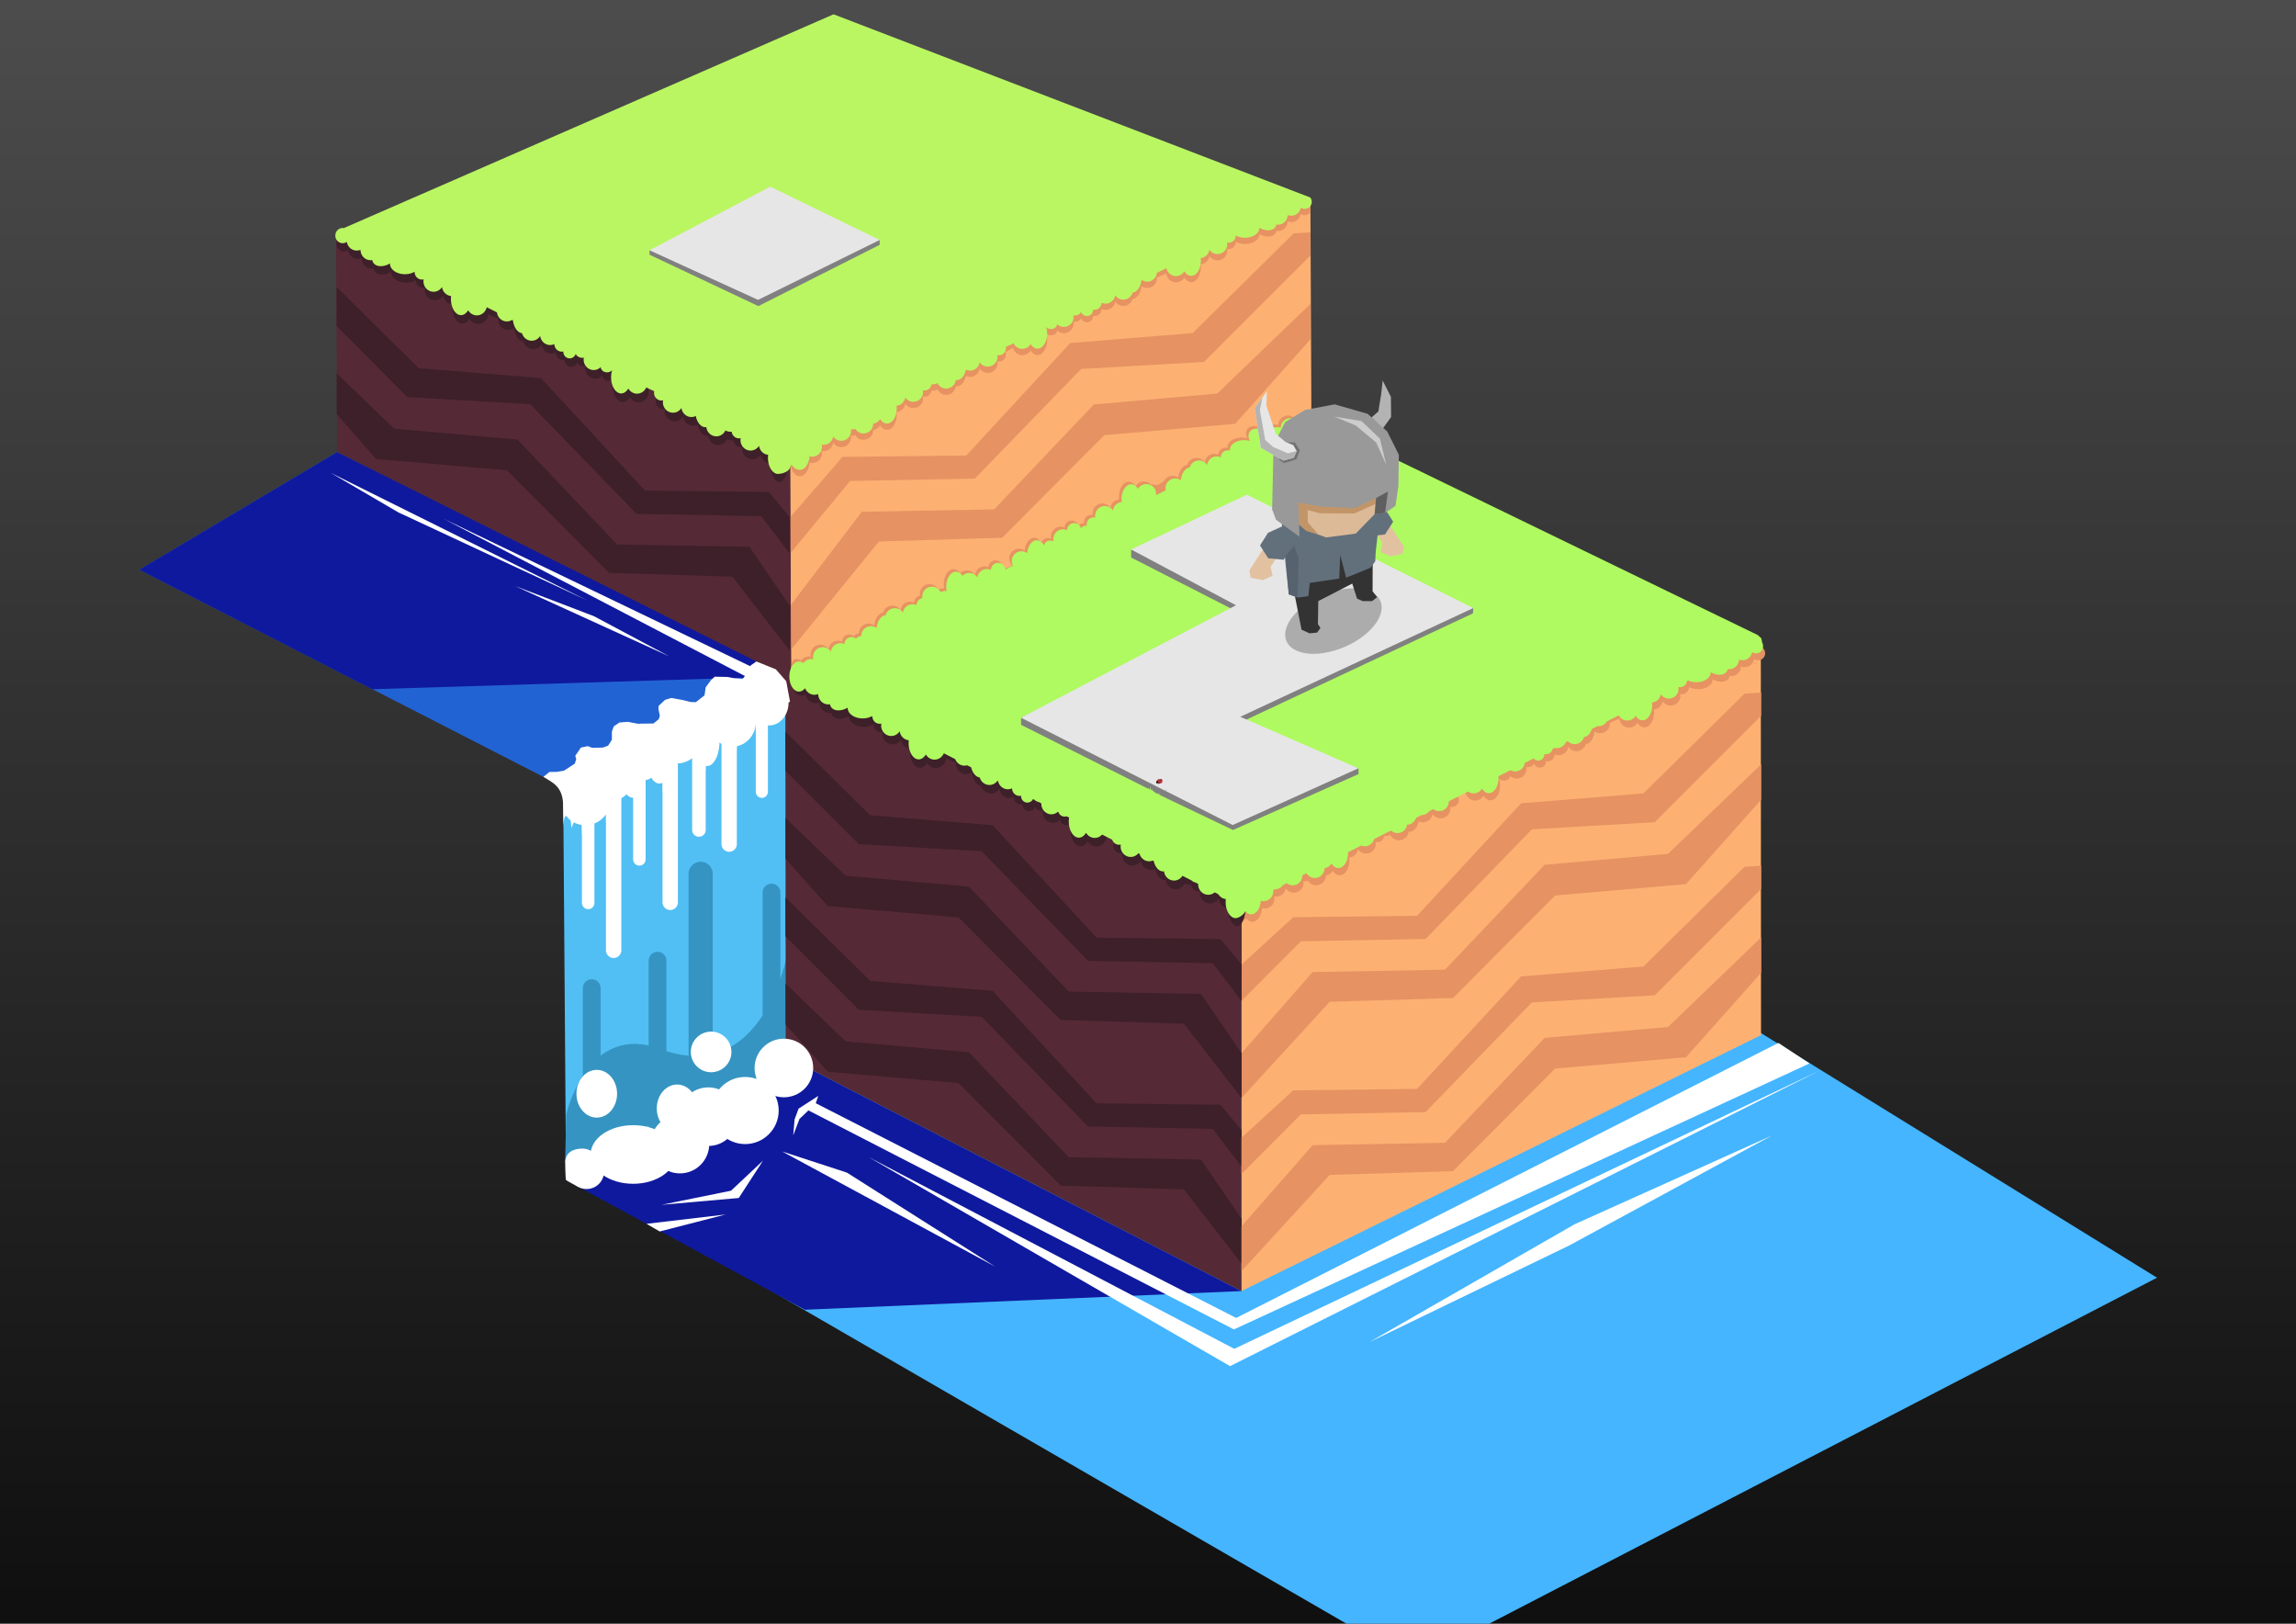 <?xml version="1.0" encoding="UTF-8" standalone="no"?>
<svg
   xmlns:dc="http://purl.org/dc/elements/1.1/"
   xmlns:cc="http://creativecommons.org/ns#"
   xmlns:rdf="http://www.w3.org/1999/02/22-rdf-syntax-ns#"
   xmlns:svg="http://www.w3.org/2000/svg"
   xmlns="http://www.w3.org/2000/svg"
   xmlns:xlink="http://www.w3.org/1999/xlink"
   xmlns:sodipodi="http://sodipodi.sourceforge.net/DTD/sodipodi-0.dtd"
   xmlns:inkscape="http://www.inkscape.org/namespaces/inkscape"
   id="svg8"
   version="1.1"
   viewBox="0 0 297 210"
   height="210mm"
   width="297mm"
   sodipodi:docname="rpg.svg"
   inkscape:version="0.92.3 (2405546, 2018-03-11)">
  <sodipodi:namedview
     pagecolor="#ffffff"
     bordercolor="#666666"
     borderopacity="1"
     objecttolerance="10"
     gridtolerance="10"
     guidetolerance="10"
     inkscape:pageopacity="0"
     inkscape:pageshadow="2"
     inkscape:window-width="2560"
     inkscape:window-height="1311"
     id="namedview7"
     showgrid="false"
     inkscape:zoom="0.5"
     inkscape:cx="579.2234"
     inkscape:cy="196.11697"
     inkscape:window-x="0"
     inkscape:window-y="55"
     inkscape:window-maximized="1"
     inkscape:current-layer="svg8" />
  <defs
     id="defs2">
    <linearGradient
       inkscape:collect="always"
       id="linearGradient922">
      <stop
         style="stop-color:#4c4c4c;stop-opacity:1;"
         offset="0"
         id="stop918" />
      <stop
         style="stop-color:#0f0f0f;stop-opacity:1"
         offset="1"
         id="stop920" />
    </linearGradient>
    <linearGradient
       inkscape:collect="always"
       xlink:href="#linearGradient922"
       id="linearGradient924"
       x1="147.108"
       y1="1.107"
       x2="147.108"
       y2="210.529"
       gradientUnits="userSpaceOnUse" />
  </defs>
  <rect
     style="color:#000000;overflow:visible;opacity:1;fill:url(#linearGradient924);fill-opacity:1;stroke:none;stroke-width:0.794;stroke-linecap:round;stroke-linejoin:bevel;stroke-miterlimit:4;stroke-dasharray:none;stroke-dashoffset:0;stroke-opacity:1"
     id="rect916"
     width="297.921"
     height="211.667"
     x="0"
     y="-0.079"
     ry="0" />
  <path
     style="fill:#45b5ff;fill-opacity:1;fill-rule:evenodd;stroke:none;stroke-width:0.968px;stroke-linecap:butt;stroke-linejoin:miter;stroke-opacity:1"
     d="m 73.804,151.939 109.092,63.104 96.126,-49.792 -72.786,-44.951 -90.42,9.855 z"
     id="path848"
     inkscape:connector-curvature="0"
     sodipodi:nodetypes="cccccc" />
  <path
     style="fill:#fcb173;fill-opacity:1;fill-rule:evenodd;stroke:none;stroke-width:0.968px;stroke-linecap:butt;stroke-linejoin:miter;stroke-opacity:1"
     d="m 160.593,166.98 67.206,-33.103 -0.026,-50.996 -67.18,34.307 z"
     id="path828"
     inkscape:connector-curvature="0"
     sodipodi:nodetypes="ccccc" />
  <path
     style="fill:#2263d3;fill-opacity:1;fill-rule:evenodd;stroke:none;stroke-width:0.968px;stroke-linecap:butt;stroke-linejoin:miter;stroke-opacity:1"
     d="M 100.363,86.566 43.616,58.47 18.029,73.684 70.288,100.474 75.392,100.169 Z"
     id="path1256"
     inkscape:connector-curvature="0"
     sodipodi:nodetypes="cccccc" />
  <path
     sodipodi:nodetypes="ccccc"
     inkscape:connector-curvature="0"
     id="path1324"
     d="M 18.029,73.684 48.137,89.14 102.318,87.455 43.616,58.47 Z"
     style="fill:#0f199d;fill-opacity:1;fill-rule:evenodd;stroke:none;stroke-width:0.968px;stroke-linecap:butt;stroke-linejoin:miter;stroke-opacity:1" />
  <path
     style="fill:#fcb173;fill-opacity:1;fill-rule:evenodd;stroke:none;stroke-width:0.968px;stroke-linecap:butt;stroke-linejoin:miter;stroke-opacity:1"
     d="m 102.33,87.279 -0.135,-28.675 67.312,-33.061 0.13,28.579 z"
     id="path838"
     inkscape:connector-curvature="0"
     sodipodi:nodetypes="ccccc" />
  <path
     style="fill:#e69262;fill-opacity:1;fill-rule:evenodd;stroke:none;stroke-width:0.968px;stroke-linecap:butt;stroke-linejoin:miter;stroke-opacity:1"
     d="m 169.508,30.046 -2.154,0.134 -13.08,12.898 -15.831,1.284 -13.448,14.547 -16.015,0.183 -6.798,7.843 v 4.697 l 7.775,-9.423 16.137,-0.304 13.753,-14.182 15.893,-0.915 13.691,-13.692 0.076,-0.007 z m 0,9.262 -12.055,11.593 -15.954,1.407 -12.898,13.57 -17.115,0.306 -9.303,12.207 v 5.794 l 11.504,-14.151 15.954,-0.49 13.203,-13.263 16.932,-1.467 9.733,-10.932 z"
     id="path840"
     inkscape:connector-curvature="0"
     sodipodi:nodetypes="cccccccccccccccccccccccccccc" />
  <path
     style="fill:#e69262;fill-opacity:1;fill-rule:evenodd;stroke:none;stroke-width:0.968px;stroke-linecap:butt;stroke-linejoin:miter;stroke-opacity:1"
     d="m 168.774,26.001 c -0.303,5.12e-4 -0.586,0.15 -0.756,0.401 -0.039,0.057 -0.071,0.119 -0.097,0.183 -0.056,-0.057 -0.118,-0.108 -0.184,-0.153 -0.572,-0.39 -1.352,-0.242 -1.741,0.331 -0.141,0.207 -0.216,0.451 -0.217,0.702 -0.545,-0.219 -1.17,-0.029 -1.502,0.456 -0.044,0.064 -0.082,0.131 -0.113,0.202 -0.029,-0.022 -0.063,-0.045 -0.095,-0.066 -0.888,-0.605 -1.924,-0.633 -2.314,-0.062 -0.206,0.302 -0.197,0.728 0.025,1.167 -0.816,-0.235 -1.764,-0.048 -2.263,0.446 -0.239,0.237 -0.35,0.523 -0.314,0.809 -0.086,-0.026 -0.176,-0.04 -0.267,-0.04 -0.504,-1.46e-4 -0.913,0.406 -0.917,0.909 -0.162,-0.075 -0.339,-0.114 -0.518,-0.115 -0.629,1.09e-4 -1.161,0.467 -1.243,1.091 -0.231,-0.356 -0.626,-0.571 -1.051,-0.571 -0.558,8.54e-4 -1.049,0.371 -1.203,0.908 -0.585,0.065 -1.062,0.751 -1.15,1.652 -0.214,-0.154 -0.47,-0.237 -0.734,-0.236 -0.471,-7.13e-4 -0.903,0.263 -1.118,0.683 l 0.007,-0.505 -1.7,0.942 c -0.237,-0.25 -0.565,-0.391 -0.909,-0.392 -0.442,7.83e-4 -0.851,0.234 -1.076,0.614 -0.236,-0.374 -0.558,-0.584 -0.894,-0.585 -0.692,-5.47e-4 -1.254,0.872 -1.254,1.948 8e-5,0.118 0.008,0.236 0.022,0.352 -0.581,0.055 -1.048,0.503 -1.125,1.081 -0.231,-0.355 -0.626,-0.569 -1.05,-0.569 -0.693,-3.64e-4 -1.254,0.561 -1.253,1.253 5.5e-4,0.08 0.007,0.16 0.025,0.238 -0.068,-0.015 -0.138,-0.025 -0.208,-0.025 -0.507,-1.08e-4 -0.917,0.411 -0.917,0.917 1.1e-4,0.051 0.004,0.103 0.015,0.153 -0.026,-0.003 -0.054,-0.004 -0.081,-0.004 -0.267,5.12e-4 -0.514,0.136 -0.66,0.36 -0.108,-0.4 -0.471,-0.679 -0.885,-0.679 -0.504,-1.83e-4 -0.913,0.406 -0.917,0.91 -0.163,-0.075 -0.34,-0.115 -0.52,-0.116 -0.692,6.95e-4 -1.252,0.562 -1.252,1.254 -1e-4,0.109 0.015,0.216 0.042,0.321 -6.2e-4,-6.23e-4 -7.7e-4,-0.001 -0.002,-0.002 -0.131,-0.075 -0.286,-0.115 -0.444,-0.115 -0.436,-3.8e-5 -0.789,0.298 -0.788,0.664 v 0.003 c -0.238,-0.445 -0.59,-0.703 -0.962,-0.704 -0.619,0.002 -1.145,0.707 -1.237,1.659 -0.213,-0.155 -0.47,-0.238 -0.734,-0.238 -0.551,-2.18e-4 -0.985,0.398 -1.146,0.925 -0.437,0.045 -0.665,0.314 -1,0.535 l -0.059,0.546 c -0.155,-0.311 -0.473,-0.509 -0.821,-0.509 -0.504,-1.45e-4 -0.913,0.406 -0.917,0.909 -0.163,-0.075 -0.341,-0.113 -0.52,-0.113 -0.629,10e-4 -1.159,0.467 -1.24,1.091 -0.231,-0.357 -0.627,-0.572 -1.052,-0.573 -0.326,1.83e-4 -0.64,0.128 -0.874,0.355 -0.232,-0.336 -0.536,-0.523 -0.853,-0.524 -0.693,-5.84e-4 -1.254,0.873 -1.254,1.95 3.6e-4,0.188 0.019,0.374 0.053,0.554 -0.053,-0.007 -0.107,-0.011 -0.161,-0.011 -0.215,2.18e-4 -0.425,0.056 -0.613,0.161 -0.208,-0.434 -0.647,-0.711 -1.129,-0.711 -0.691,6.95e-4 -1.251,0.561 -1.252,1.252 -2.3e-4,0.077 0.008,0.154 0.022,0.23 -0.433,0.078 -0.75,0.453 -0.755,0.893 -0.163,-0.075 -0.341,-0.114 -0.52,-0.114 -0.629,10e-4 -1.159,0.468 -1.241,1.091 -0.231,-0.356 -0.626,-0.571 -1.051,-0.571 -0.559,-2.59e-4 -1.05,0.369 -1.204,0.906 -0.585,0.065 -1.063,0.753 -1.15,1.655 -0.213,-0.154 -0.47,-0.238 -0.734,-0.239 -0.692,6.97e-4 -1.252,0.562 -1.252,1.254 -3e-5,0.004 -3e-5,0.007 0,0.015 -0.258,0.038 -0.498,0.155 -0.686,0.337 -0.161,-0.128 -0.361,-0.198 -0.567,-0.199 -0.504,-1.48e-4 -0.913,0.406 -0.917,0.91 -0.163,-0.075 -0.341,-0.114 -0.52,-0.114 -0.628,7.12e-4 -1.159,0.467 -1.241,1.089 -0.231,-0.356 -0.626,-0.571 -1.051,-0.571 -0.693,-3.71e-4 -1.254,0.561 -1.254,1.253 7.2e-4,0.101 0.015,0.202 0.04,0.301 -0.083,-0.018 -0.168,-0.025 -0.253,-0.025 -0.411,1.41e-4 -0.797,0.202 -1.03,0.54 -0.177,-0.143 -0.374,-0.218 -0.573,-0.219 -0.692,-5.5e-4 -1.253,0.872 -1.253,1.948 -4.4e-4,1.077 0.561,1.95 1.253,1.95 0.646,-7.1e-4 1.186,-0.765 1.247,-1.765 0.116,0.037 0.236,0.052 0.357,0.053 0.693,3.64e-4 1.254,-0.561 1.254,-1.253 -4e-4,-0.101 -0.015,-0.202 -0.038,-0.301 h 0.002 c 0.082,0.018 0.166,0.025 0.249,0.025 0.629,-0.001 1.16,-0.469 1.241,-1.093 0.231,0.357 0.626,0.572 1.051,0.573 0.693,3.64e-4 1.254,-0.561 1.254,-1.254 -4.4e-4,-0.081 -0.007,-0.161 -0.025,-0.24 0.068,0.018 0.138,0.025 0.208,0.025 0.127,-6.25e-4 0.252,-0.029 0.368,-0.079 0.228,0.372 0.633,0.599 1.069,0.599 0.692,-6.93e-4 1.252,-0.562 1.251,-1.253 3e-5,-0.004 3e-5,-0.007 0,-0.015 0.373,-0.056 0.701,-0.277 0.893,-0.601 0.236,0.374 0.559,0.585 0.896,0.584 0.691,-7.12e-4 1.252,-0.873 1.252,-1.948 -6e-5,-0.118 -0.008,-0.236 -0.022,-0.352 0.582,-0.055 1.049,-0.504 1.125,-1.083 0.231,0.356 0.627,0.571 1.052,0.571 0.693,3.26e-4 1.254,-0.561 1.253,-1.254 -7e-4,-0.079 -0.007,-0.158 -0.025,-0.236 0.068,0.015 0.137,0.022 0.206,0.022 0.464,6.95e-4 0.855,-0.345 0.911,-0.806 0.053,0.007 0.106,0.011 0.159,0.011 0.216,-4.76e-4 0.427,-0.057 0.614,-0.163 0.207,0.434 0.646,0.712 1.127,0.713 0.636,-2.93e-4 1.171,-0.478 1.244,-1.11 0.039,0.007 0.078,0.007 0.117,0.011 0.542,-0.001 1.021,-0.543 1.189,-1.344 0.168,0.08 0.351,0.122 0.537,0.123 0.629,-0.001 1.159,-0.468 1.241,-1.091 0.231,0.356 0.627,0.571 1.052,0.571 0.693,3.67e-4 1.254,-0.561 1.253,-1.253 -5.6e-4,-0.08 -0.007,-0.16 -0.025,-0.238 0.068,0.015 0.138,0.025 0.208,0.025 0.507,1.1e-4 0.917,-0.411 0.917,-0.917 -5.1e-4,-0.101 -0.018,-0.201 -0.051,-0.296 l 0.942,-0.569 c 0.136,0.562 0.639,0.959 1.218,0.959 0.442,-0.001 0.851,-0.236 1.076,-0.616 0.235,0.374 0.558,0.585 0.894,0.586 0.693,5.49e-4 1.254,-0.873 1.253,-1.95 -5.9e-4,-0.292 -0.043,-0.579 -0.124,-0.841 0.149,0.161 0.379,0.255 0.622,0.255 0.42,-0.001 0.765,-0.279 0.785,-0.632 0.233,0.227 0.546,0.355 0.872,0.355 0.693,3.29e-4 1.254,-0.561 1.253,-1.253 -4.4e-4,-0.081 -0.007,-0.161 -0.025,-0.24 0.068,0.018 0.138,0.025 0.208,0.025 0.332,-4.39e-4 0.639,-0.181 0.8,-0.471 0.109,0.319 0.408,0.533 0.745,0.534 0.436,3.7e-5 0.788,-0.353 0.788,-0.789 -2.3e-4,-0.015 -2.8e-4,-0.029 -0.001,-0.044 0.065,0.015 0.131,0.022 0.198,0.022 0.503,1.48e-4 0.912,-0.405 0.917,-0.907 0.163,0.075 0.341,0.113 0.52,0.113 0.628,-9.25e-4 1.158,-0.466 1.24,-1.089 0.232,0.355 0.627,0.569 1.052,0.569 0.558,-5.85e-4 1.048,-0.37 1.202,-0.906 h 0.002 c 0.584,-0.067 1.061,-0.754 1.148,-1.655 0.213,0.154 0.47,0.238 0.734,0.238 0.693,3.66e-4 1.254,-0.561 1.254,-1.253 6e-5,-0.033 -8.4e-4,-0.067 -0.004,-0.1 l 1.222,-0.524 c 0.054,0.65 0.598,1.15 1.25,1.15 0.443,-1.48e-4 0.852,-0.234 1.078,-0.614 0.235,0.373 0.557,0.584 0.893,0.585 0.693,5.47e-4 1.254,-0.873 1.253,-1.95 4.7e-4,-0.117 -0.007,-0.234 -0.018,-0.35 0.581,-0.056 1.047,-0.505 1.123,-1.083 0.231,0.356 0.627,0.571 1.052,0.571 0.692,-6.97e-4 1.252,-0.562 1.252,-1.253 3e-5,-0.08 -0.008,-0.16 -0.022,-0.238 0.068,0.015 0.137,0.025 0.206,0.025 0.507,1.47e-4 0.917,-0.411 0.917,-0.917 1.1e-4,-0.007 1.1e-4,-0.018 0,-0.025 0.049,0.029 0.1,0.056 0.153,0.081 0.848,0.389 2.003,0.241 2.579,-0.331 0.22,-0.218 0.331,-0.478 0.319,-0.741 0.84,0.462 1.72,0.425 2.07,-0.087 0.065,-0.097 0.11,-0.208 0.131,-0.329 0.482,0.081 0.967,-0.126 1.242,-0.53 0.141,-0.207 0.217,-0.451 0.218,-0.701 0.545,0.219 1.17,0.029 1.501,-0.456 0.101,-0.149 0.168,-0.318 0.198,-0.495 0.408,0.273 0.955,0.173 1.245,-0.218 v -1.086 c -0.059,-0.081 -0.13,-0.155 -0.218,-0.215 -0.153,-0.104 -0.333,-0.159 -0.518,-0.159 z"
     id="path1336"
     inkscape:connector-curvature="0" />
  <g
     transform="matrix(3.659,0,0,3.659,3.784,-23.865)"
     id="g1129" />
  <g
     transform="matrix(3.659,0,0,3.659,62.172,31.506)"
     id="g1129-3">
    <path
       inkscape:connector-curvature="0"
       transform="scale(0.265)"
       id="path1065-5"
       d="m 170.414,53.691 c -0.313,5.18e-4 -0.605,0.155 -0.781,0.414 -0.04,0.059 -0.074,0.123 -0.1,0.189 -0.058,-0.059 -0.121,-0.112 -0.189,-0.158 -0.591,-0.403 -1.397,-0.25 -1.799,0.342 -0.146,0.214 -0.224,0.466 -0.225,0.725 -0.563,-0.226 -1.208,-0.03 -1.551,0.471 -0.045,0.066 -0.085,0.136 -0.117,0.209 -0.032,-0.023 -0.065,-0.046 -0.098,-0.068 -0.918,-0.625 -1.988,-0.654 -2.391,-0.064 -0.213,0.311 -0.203,0.752 0.025,1.205 -0.842,-0.243 -1.822,-0.05 -2.338,0.461 -0.247,0.245 -0.361,0.54 -0.324,0.836 -0.089,-0.027 -0.182,-0.041 -0.275,-0.041 -0.52,-1.5e-4 -0.943,0.419 -0.947,0.939 -0.168,-0.077 -0.35,-0.118 -0.535,-0.119 -0.65,10e-5 -1.199,0.482 -1.283,1.127 -0.239,-0.368 -0.647,-0.59 -1.086,-0.59 -0.577,8.59e-4 -1.083,0.383 -1.242,0.938 -0.604,0.067 -1.097,0.776 -1.188,1.707 -0.221,-0.159 -0.486,-0.244 -0.758,-0.244 -0.487,-7.23e-4 -0.933,0.272 -1.154,0.705 l 0.006,-0.521 -1.756,0.973 c -0.244,-0.258 -0.584,-0.404 -0.939,-0.404 -0.456,8.12e-4 -0.879,0.242 -1.111,0.635 -0.243,-0.386 -0.576,-0.603 -0.924,-0.604 -0.715,-5.69e-4 -1.295,0.9 -1.295,2.012 8e-5,0.122 0.007,0.243 0.021,0.363 -0.6,0.056 -1.082,0.52 -1.162,1.117 -0.239,-0.367 -0.647,-0.588 -1.084,-0.588 -0.715,-3.66e-4 -1.295,0.58 -1.295,1.295 5.9e-4,0.083 0.009,0.165 0.025,0.246 -0.07,-0.017 -0.142,-0.025 -0.215,-0.025 -0.523,-1.39e-4 -0.947,0.424 -0.947,0.947 1.3e-4,0.053 0.005,0.106 0.014,0.158 -0.028,-0.003 -0.056,-0.004 -0.084,-0.004 -0.275,5.09e-4 -0.532,0.14 -0.682,0.371 -0.111,-0.413 -0.486,-0.701 -0.914,-0.701 -0.52,-1.55e-4 -0.943,0.419 -0.947,0.939 -0.168,-0.078 -0.352,-0.118 -0.537,-0.119 -0.715,7.11e-4 -1.293,0.58 -1.293,1.295 -1e-4,0.112 0.014,0.224 0.043,0.332 -6.7e-4,-6.66e-4 -10e-4,-0.001 -0.002,-0.002 -0.135,-0.078 -0.295,-0.119 -0.459,-0.119 -0.45,-4.9e-5 -0.815,0.307 -0.814,0.686 0,0.001 0,0.003 0,0.004 -0.246,-0.46 -0.61,-0.726 -0.994,-0.727 -0.639,0.002 -1.182,0.73 -1.277,1.713 -0.22,-0.16 -0.486,-0.246 -0.758,-0.246 -0.715,-3.66e-4 -1.295,0.58 -1.295,1.295 -3.7e-4,0.715 0.58,1.295 1.295,1.295 0.457,-0.001 0.879,-0.243 1.111,-0.637 0.243,0.387 0.576,0.605 0.924,0.605 0.715,5.7e-4 1.295,-0.901 1.295,-2.014 -6.1e-4,-0.301 -0.045,-0.598 -0.129,-0.869 0.154,0.166 0.391,0.264 0.643,0.264 0.434,-0.001 0.79,-0.288 0.811,-0.652 0.241,0.235 0.564,0.366 0.9,0.367 0.715,3.66e-4 1.295,-0.58 1.295,-1.295 -4.6e-4,-0.083 -0.009,-0.166 -0.025,-0.248 0.07,0.017 0.142,0.026 0.215,0.027 0.343,-4.5e-4 0.659,-0.187 0.826,-0.486 0.113,0.329 0.422,0.55 0.77,0.551 0.45,5.7e-5 0.815,-0.365 0.814,-0.814 -2.5e-4,-0.015 -9.2e-4,-0.03 -0.002,-0.045 0.067,0.015 0.136,0.022 0.205,0.021 0.519,1.59e-4 0.942,-0.418 0.947,-0.938 0.169,0.077 0.352,0.117 0.537,0.117 0.649,-9.49e-4 1.196,-0.482 1.281,-1.125 0.239,0.367 0.648,0.588 1.086,0.588 0.576,-6.08e-4 1.083,-0.382 1.242,-0.936 6.7e-4,-10e-7 0.001,-10e-7 0.002,0 0.604,-0.069 1.096,-0.778 1.186,-1.709 0.22,0.16 0.486,0.246 0.758,0.246 0.715,3.66e-4 1.295,-0.58 1.295,-1.295 5e-5,-0.035 -0.001,-0.069 -0.004,-0.104 l 1.262,-0.541 c 0.056,0.672 0.617,1.188 1.291,1.188 0.457,-1.24e-4 0.88,-0.241 1.113,-0.635 0.243,0.385 0.575,0.603 0.922,0.604 0.715,5.7e-4 1.295,-0.901 1.295,-2.014 5.1e-4,-0.121 -0.006,-0.242 -0.019,-0.361 0.6,-0.057 1.081,-0.521 1.16,-1.119 0.239,0.368 0.647,0.59 1.086,0.59 0.715,-7.11e-4 1.293,-0.58 1.293,-1.295 7e-5,-0.083 -0.008,-0.165 -0.023,-0.246 0.07,0.017 0.141,0.025 0.213,0.025 0.523,1.39e-4 0.947,-0.424 0.947,-0.947 1.3e-4,-0.009 1.3e-4,-0.018 0,-0.027 0.051,0.03 0.103,0.058 0.158,0.084 0.876,0.402 2.068,0.249 2.664,-0.342 0.227,-0.225 0.342,-0.493 0.33,-0.766 0.867,0.477 1.777,0.439 2.139,-0.09 0.067,-0.1 0.113,-0.215 0.135,-0.34 0.498,0.084 0.999,-0.13 1.283,-0.547 0.146,-0.214 0.224,-0.466 0.225,-0.725 0.563,0.226 1.208,0.03 1.551,-0.471 0.104,-0.154 0.174,-0.328 0.205,-0.512 0.431,0.289 1.015,0.177 1.309,-0.252 0.295,-0.432 0.184,-1.021 -0.248,-1.316 -0.158,-0.107 -0.344,-0.165 -0.535,-0.164 z m -40.861,19.555 c -0.52,-1.5e-4 -0.943,0.419 -0.947,0.939 -0.169,-0.077 -0.352,-0.117 -0.537,-0.117 -0.649,0.001 -1.197,0.483 -1.281,1.127 -0.238,-0.369 -0.647,-0.591 -1.086,-0.592 -0.337,2.06e-4 -0.661,0.132 -0.902,0.367 -0.239,-0.347 -0.554,-0.54 -0.881,-0.541 -0.715,-5.7e-4 -1.295,0.901 -1.295,2.014 4.1e-4,0.194 0.019,0.387 0.055,0.572 -0.055,-0.007 -0.11,-0.011 -0.166,-0.012 -0.222,2.33e-4 -0.44,0.057 -0.633,0.166 -0.215,-0.449 -0.668,-0.734 -1.166,-0.734 -0.714,7.1e-4 -1.292,0.579 -1.293,1.293 -2.1e-4,0.08 0.007,0.16 0.021,0.238 -0.447,0.08 -0.774,0.467 -0.779,0.922 -0.169,-0.077 -0.352,-0.117 -0.537,-0.117 -0.649,0.001 -1.197,0.483 -1.281,1.127 -0.239,-0.368 -0.647,-0.59 -1.086,-0.59 -0.577,-2.61e-4 -1.084,0.381 -1.244,0.936 -0.604,0.067 -1.098,0.777 -1.188,1.709 -0.22,-0.16 -0.486,-0.246 -0.758,-0.246 -0.715,7.11e-4 -1.293,0.58 -1.293,1.295 -2e-5,0.005 -2e-5,0.009 0,0.014 -0.267,0.039 -0.515,0.161 -0.709,0.348 -0.167,-0.132 -0.373,-0.204 -0.586,-0.205 -0.52,-1.55e-4 -0.943,0.419 -0.947,0.939 -0.169,-0.077 -0.352,-0.117 -0.537,-0.117 -0.649,9.49e-4 -1.196,0.482 -1.281,1.125 -0.239,-0.368 -0.647,-0.59 -1.086,-0.59 -0.715,-3.72e-4 -1.295,0.58 -1.295,1.295 10e-4,0.105 0.015,0.209 0.041,0.311 -0.086,-0.018 -0.174,-0.027 -0.262,-0.027 -0.425,1.31e-4 -0.823,0.209 -1.064,0.559 -0.183,-0.148 -0.386,-0.225 -0.592,-0.227 -0.715,-5.69e-4 -1.295,0.9 -1.295,2.012 -2.5e-4,0.628 -0.208,2.526 0.474,1.558 0.223,0.285 0.509,0.456 0.821,0.455 0.667,-0.001 1.224,-0.79 1.287,-1.822 0.12,0.036 0.244,0.054 0.369,0.055 0.715,3.66e-4 1.295,-0.58 1.295,-1.295 -4.2e-4,-0.105 -0.013,-0.209 -0.039,-0.311 h 0.002 c 0.085,0.018 0.171,0.027 0.258,0.027 0.65,-0.001 1.198,-0.484 1.281,-1.129 0.238,0.369 0.647,0.591 1.086,0.592 0.715,3.72e-4 1.295,-0.58 1.295,-1.295 -4.6e-4,-0.083 -0.009,-0.166 -0.025,-0.248 0.07,0.017 0.142,0.026 0.215,0.027 0.131,-6.52e-4 0.261,-0.029 0.381,-0.082 0.235,0.384 0.653,0.619 1.104,0.619 0.715,-7.11e-4 1.293,-0.58 1.293,-1.295 2e-5,-0.005 2e-5,-0.009 0,-0.014 0.385,-0.058 0.724,-0.286 0.922,-0.621 0.244,0.387 0.578,0.604 0.926,0.604 0.714,-0.001 1.293,-0.901 1.293,-2.012 -8e-5,-0.122 -0.007,-0.243 -0.021,-0.363 0.601,-0.056 1.083,-0.521 1.162,-1.119 0.239,0.368 0.647,0.59 1.086,0.59 0.715,3.66e-4 1.295,-0.58 1.295,-1.295 -7.1e-4,-0.082 -0.009,-0.164 -0.025,-0.244 0.07,0.016 0.141,0.024 0.213,0.023 0.479,7.08e-4 0.883,-0.356 0.941,-0.832 0.054,0.007 0.109,0.011 0.164,0.012 0.223,-4.93e-4 0.441,-0.058 0.635,-0.168 0.214,0.449 0.667,0.735 1.164,0.736 0.657,-3.22e-4 1.21,-0.493 1.285,-1.146 0.04,0.006 0.081,0.009 0.121,0.01 0.559,-0.001 1.055,-0.562 1.229,-1.389 0.173,0.083 0.363,0.126 0.555,0.127 0.649,-0.001 1.197,-0.483 1.281,-1.127 0.239,0.368 0.647,0.59 1.086,0.59 0.715,3.66e-4 1.295,-0.58 1.295,-1.295 -5.9e-4,-0.083 -0.009,-0.165 -0.025,-0.246 0.07,0.017 0.142,0.025 0.215,0.025 0.523,1.39e-4 0.947,-0.424 0.947,-0.947 1.4e-4,-0.523 -0.424,-0.947 -0.947,-0.947 z"
       style="color:#000000;overflow:visible;opacity:1;fill:#e69262;fill-opacity:1;stroke:none;stroke-width:22;stroke-linecap:round;stroke-linejoin:round;stroke-miterlimit:4;stroke-dasharray:none;stroke-dashoffset:0;stroke-opacity:1"
       sodipodi:nodetypes="cccccccccccccccccccccccccccccccccccccccccccccccccccccccccccccccccccccccccccccccccccccccccccccccccccccccccccccccccccccccccccccccccccccccccccccccccccccccccccccccccccccccccccccccccccc" />
  </g>
  <path
     sodipodi:nodetypes="cccccccccccccccccccccccccccc"
     inkscape:connector-curvature="0"
     id="path1170"
     d="m 227.821,89.581 -2.154,0.134 -13.08,12.898 -15.831,1.284 -13.449,14.547 -16.015,0.183 -6.7,6.13 v 4.697 l 7.677,-7.711 16.137,-0.304 13.753,-14.182 15.894,-0.915 13.691,-13.692 0.076,-0.007 z m 0,9.262 -12.055,11.594 -15.954,1.407 -12.898,13.57 -17.115,0.306 -9.205,10.494 v 5.794 l 11.406,-12.438 15.954,-0.49 13.203,-13.263 16.932,-1.467 9.733,-10.932 z"
     style="fill:#e69262;fill-opacity:1;fill-rule:evenodd;stroke:none;stroke-width:0.968px;stroke-linecap:butt;stroke-linejoin:miter;stroke-opacity:1" />
  <path
     style="fill:#0f199d;fill-opacity:1;fill-rule:evenodd;stroke:none;stroke-width:0.968px;stroke-linecap:butt;stroke-linejoin:miter;stroke-opacity:1"
     d="m 73.222,152.614 1.596,0.884 29.294,15.894 56.48,-2.412 -58.955,-30.342 z"
     id="path1260"
     inkscape:connector-curvature="0"
     sodipodi:nodetypes="cccccc" />
  <path
     style="fill:#51bff4;fill-opacity:1;fill-rule:evenodd;stroke:none;stroke-width:0.968px;stroke-linecap:butt;stroke-linejoin:miter;stroke-opacity:1"
     d="M 101.706,89.044 V 137.699 L 73.222,152.614 72.855,102.614 Z"
     id="path1174"
     inkscape:connector-curvature="0" />
  <path
     style="fill:#3594c2;fill-opacity:1;fill-rule:evenodd;stroke:none;stroke-width:0.251px;stroke-linecap:butt;stroke-linejoin:miter;stroke-opacity:1"
     d="m 73.108,150.363 0.125,-6.147 c 0,0 2.643,-12.145 12.231,-8.53 10.213,3.851 14.77,-5.527 16.307,-11.917 l -0.065,13.93 z"
     id="path912"
     inkscape:connector-curvature="0"
     sodipodi:nodetypes="ccsccc" />
  <path
     id="path904"
     d="m 83.905,147.853 v -23.603 -0.002 c 7.99e-4,-0.635 0.516,-1.149 1.151,-1.15 0.636,-3.4e-4 1.152,0.516 1.152,1.152 -1.24e-4,0.025 -8.24e-4,0.054 -0.003,0.081 v 23.522 z"
     style="color:#000000;overflow:visible;opacity:1;fill:#3594c2;fill-opacity:1;stroke:none;stroke-width:11.691;stroke-linecap:round;stroke-linejoin:round;stroke-miterlimit:4;stroke-dasharray:none;stroke-dashoffset:0;stroke-opacity:1"
     inkscape:connector-curvature="0"
     sodipodi:nodetypes="cccccccc" />
  <path
     style="fill:#552936;fill-opacity:1;fill-rule:evenodd;stroke:none;stroke-width:0.968px;stroke-linecap:butt;stroke-linejoin:miter;stroke-opacity:1"
     d="m 43.616,58.47 54.218,27.08 3.76,6.764 0.043,44.324 58.955,30.342 V 117.189 L 102.33,87.279 102.195,58.604 72.733,44.789 44.33,30.364 43.468,29.94 Z"
     id="path1258"
     inkscape:connector-curvature="0"
     sodipodi:nodetypes="cccccccccccc" />
  <path
     sodipodi:nodetypes="cccccccc"
     inkscape:connector-curvature="0"
     style="color:#000000;overflow:visible;opacity:1;fill:#3594c2;fill-opacity:1;stroke:none;stroke-width:11.691;stroke-linecap:round;stroke-linejoin:round;stroke-miterlimit:4;stroke-dasharray:none;stroke-dashoffset:0;stroke-opacity:1"
     d="m 98.65,139.044 v -23.603 -0.002 c 7.99e-4,-0.635 0.516,-1.149 1.151,-1.15 0.636,-3.4e-4 1.152,0.516 1.152,1.152 -1.2e-4,0.025 -8.2e-4,0.054 -0.003,0.081 v 23.522 z"
     id="path906" />
  <circle
     style="color:#000000;overflow:visible;opacity:1;fill:#ffffff;fill-opacity:1;stroke:none;stroke-width:21.3;stroke-linecap:round;stroke-linejoin:round;stroke-miterlimit:4;stroke-dasharray:none;stroke-dashoffset:0;stroke-opacity:1"
     id="path1178"
     cx="101.401"
     cy="138.127"
     r="3.79" />
  <path
     id="path908"
     d="m 89.071,145.078 v -32.06 -0.003 c 10e-4,-0.863 0.701,-1.561 1.563,-1.562 0.864,-4.6e-4 1.565,0.7 1.565,1.565 -1.68e-4,0.034 -0.001,0.073 -0.005,0.11 v 31.951 z"
     style="color:#000000;overflow:visible;opacity:1;fill:#3594c2;fill-opacity:1;stroke:none;stroke-width:15.881;stroke-linecap:round;stroke-linejoin:round;stroke-miterlimit:4;stroke-dasharray:none;stroke-dashoffset:0;stroke-opacity:1"
     inkscape:connector-curvature="0"
     sodipodi:nodetypes="cccccccc" />
  <circle
     r="4.34"
     cy="143.628"
     cx="96.388"
     id="circle1180"
     style="color:#000000;overflow:visible;opacity:1;fill:#ffffff;fill-opacity:1;stroke:none;stroke-width:24.392;stroke-linecap:round;stroke-linejoin:round;stroke-miterlimit:4;stroke-dasharray:none;stroke-dashoffset:0;stroke-opacity:1" />
  <path
     sodipodi:nodetypes="cccccccc"
     inkscape:connector-curvature="0"
     style="color:#000000;overflow:visible;opacity:1;fill:#3594c2;fill-opacity:1;stroke:none;stroke-width:11.691;stroke-linecap:round;stroke-linejoin:round;stroke-miterlimit:4;stroke-dasharray:none;stroke-dashoffset:0;stroke-opacity:1"
     d="m 75.39,151.401 v -23.603 -0.002 c 8e-4,-0.635 0.516,-1.149 1.151,-1.15 0.636,-3.5e-4 1.152,0.516 1.152,1.152 -1.24e-4,0.025 -8.24e-4,0.054 -0.003,0.081 v 23.522 z"
     id="path910" />
  <circle
     r="3.79"
     cy="147.968"
     cx="87.953"
     id="circle1182"
     style="color:#000000;overflow:visible;opacity:1;fill:#ffffff;fill-opacity:1;stroke:none;stroke-width:21.3;stroke-linecap:round;stroke-linejoin:round;stroke-miterlimit:4;stroke-dasharray:none;stroke-dashoffset:0;stroke-opacity:1" />
  <ellipse
     style="color:#000000;overflow:visible;opacity:1;fill:#ffffff;fill-opacity:1;stroke:none;stroke-width:25.663;stroke-linecap:round;stroke-linejoin:round;stroke-miterlimit:4;stroke-dasharray:none;stroke-dashoffset:0;stroke-opacity:1"
     id="circle1184"
     cx="81.902"
     cy="149.313"
     rx="5.501"
     ry="3.79" />
  <circle
     r="2.262"
     cy="151.521"
     cx="75.876"
     id="circle1186"
     style="color:#000000;overflow:visible;opacity:1;fill:#ffffff;fill-opacity:1;stroke:none;stroke-width:12.711;stroke-linecap:round;stroke-linejoin:round;stroke-miterlimit:4;stroke-dasharray:none;stroke-dashoffset:0;stroke-opacity:1" />
  <circle
     style="color:#000000;overflow:visible;opacity:1;fill:#ffffff;fill-opacity:1;stroke:none;stroke-width:14.772;stroke-linecap:round;stroke-linejoin:round;stroke-miterlimit:4;stroke-dasharray:none;stroke-dashoffset:0;stroke-opacity:1"
     id="circle1188"
     cx="91.987"
     cy="136.049"
     r="2.628" />
  <ellipse
     cy="141.458"
     cx="77.195"
     id="circle1190"
     style="color:#000000;overflow:visible;opacity:1;fill:#ffffff;fill-opacity:1;stroke:none;stroke-width:16.009;stroke-linecap:round;stroke-linejoin:round;stroke-miterlimit:4;stroke-dasharray:none;stroke-dashoffset:0;stroke-opacity:1"
     rx="2.628"
     ry="3.087" />
  <ellipse
     ry="3.087"
     rx="2.628"
     style="color:#000000;overflow:visible;opacity:1;fill:#ffffff;fill-opacity:1;stroke:none;stroke-width:16.009;stroke-linecap:round;stroke-linejoin:round;stroke-miterlimit:4;stroke-dasharray:none;stroke-dashoffset:0;stroke-opacity:1"
     id="ellipse1192"
     cx="87.586"
     cy="143.353" />
  <circle
     r="3.79"
     cy="144.423"
     cx="91.621"
     id="circle1232"
     style="color:#000000;overflow:visible;opacity:1;fill:#ffffff;fill-opacity:1;stroke:none;stroke-width:21.3;stroke-linecap:round;stroke-linejoin:round;stroke-miterlimit:4;stroke-dasharray:none;stroke-dashoffset:0;stroke-opacity:1" />
  <path
     style="fill:#ffffff;fill-rule:evenodd;stroke:none;stroke-width:0.968px;stroke-linecap:butt;stroke-linejoin:miter;stroke-opacity:1"
     d="m 97.835,85.551 -0.835,0.59 -0.458,1.038 -0.458,0.611 -1.04,-0.06 -1.008,-0.183 h -0.183 l -1.407,-0.029 -0.458,0.427 -0.703,0.948 -0.153,1.04 -1.131,0.885 -0.671,-0.029 -1.131,-0.274 -1.376,-0.246 -0.794,0.246 -0.824,0.764 -0.033,0.427 0.184,0.887 -0.151,0.427 -0.673,0.55 -2.048,0.029 -1.284,-0.244 -1.069,0.091 -0.734,0.49 -0.246,0.673 v 1.068 l -0.488,0.764 -0.673,0.246 -1.405,0.029 -0.55,-0.214 -0.887,0.184 -0.734,1.068 0.123,0.429 -0.183,0.581 -1.405,0.917 -0.949,0.151 -0.925,0.011 -0.787,0.632 c 1.15,0.721 2.462,1.196 2.553,3.518 -5.67e-4,-0.001 -0.01,-0.022 -0.01,-0.022 l 0.055,2.972 c 0,0 0.002,-1.811 0.466,-1.32 0.01,0.01 0.015,0.013 0.024,0.021 0.116,0.177 0.256,0.338 0.44,0.471 l 0.125,0.99 0.166,-0.487 0.127,-0.247 c 0.318,0.163 0.661,0.272 1.015,0.323 l 0.046,1.256 1.477,-0.77 0.008,-0.635 c 0.65,-0.227 1.212,-0.654 1.602,-1.222 l 0.007,1.011 1.902,-0.993 0.081,-4.194 1.955,-0.978 -0.029,4.124 1.155,-0.603 0.097,-4.132 2.138,-0.978 0.044,3.92 1.645,-0.858 0.085,-3.795 2.199,-1.284 0.026,3.874 1.588,-0.83 0.037,-3.534 2.201,-1.161 -0.07,3.565 1.823,-0.952 0.142,-3.835 2.384,-1.101 v 3.618 l 1.437,-0.751 0.091,-3.294 2.872,-1.407 -0.491,-2.655 -1.341,-1.534 z"
     id="path1234"
     inkscape:connector-curvature="0" />
  <circle
     style="color:#000000;overflow:visible;opacity:1;fill:#ffffff;fill-opacity:1;stroke:none;stroke-width:18.208;stroke-linecap:round;stroke-linejoin:round;stroke-miterlimit:4;stroke-dasharray:none;stroke-dashoffset:0;stroke-opacity:1"
     id="circle1238"
     cx="78.809"
     cy="100.391"
     r="3.24" />
  <ellipse
     cy="99.933"
     cx="81.866"
     id="circle1240"
     style="color:#000000;overflow:visible;opacity:1;fill:#ffffff;fill-opacity:1;stroke:none;stroke-width:12.875;stroke-linecap:round;stroke-linejoin:round;stroke-miterlimit:4;stroke-dasharray:none;stroke-dashoffset:0;stroke-opacity:1"
     rx="1.62"
     ry="3.24" />
  <ellipse
     ry="3.24"
     rx="1.62"
     style="color:#000000;overflow:visible;opacity:1;fill:#ffffff;fill-opacity:1;stroke:none;stroke-width:12.875;stroke-linecap:round;stroke-linejoin:round;stroke-miterlimit:4;stroke-dasharray:none;stroke-dashoffset:0;stroke-opacity:1"
     id="ellipse1242"
     cx="91.462"
     cy="95.837" />
  <ellipse
     cy="93.331"
     cx="94.732"
     id="ellipse1244"
     style="color:#000000;overflow:visible;opacity:1;fill:#ffffff;fill-opacity:1;stroke:none;stroke-width:17.685;stroke-linecap:round;stroke-linejoin:round;stroke-miterlimit:4;stroke-dasharray:none;stroke-dashoffset:0;stroke-opacity:1"
     rx="3.056"
     ry="3.24" />
  <ellipse
     ry="2.934"
     rx="2.506"
     style="color:#000000;overflow:visible;opacity:1;fill:#ffffff;fill-opacity:1;stroke:none;stroke-width:15.24;stroke-linecap:round;stroke-linejoin:round;stroke-miterlimit:4;stroke-dasharray:none;stroke-dashoffset:0;stroke-opacity:1"
     id="ellipse1246"
     cx="99.5"
     cy="90.886" />
  <ellipse
     ry="3.24"
     rx="1.62"
     style="color:#000000;overflow:visible;opacity:1;fill:#ffffff;fill-opacity:1;stroke:none;stroke-width:12.875;stroke-linecap:round;stroke-linejoin:round;stroke-miterlimit:4;stroke-dasharray:none;stroke-dashoffset:0;stroke-opacity:1"
     id="ellipse1248"
     cx="85.289"
     cy="98.099" />
  <circle
     r="3.24"
     cy="95.501"
     cx="87.55"
     id="circle1250"
     style="color:#000000;overflow:visible;opacity:1;fill:#ffffff;fill-opacity:1;stroke:none;stroke-width:18.208;stroke-linecap:round;stroke-linejoin:round;stroke-miterlimit:4;stroke-dasharray:none;stroke-dashoffset:0;stroke-opacity:1" />
  <ellipse
     cy="98.007"
     cx="83.088"
     id="ellipse1252"
     style="color:#000000;overflow:visible;opacity:1;fill:#ffffff;fill-opacity:1;stroke:none;stroke-width:15.24;stroke-linecap:round;stroke-linejoin:round;stroke-miterlimit:4;stroke-dasharray:none;stroke-dashoffset:0;stroke-opacity:1"
     rx="2.506"
     ry="2.934" />
  <path
     inkscape:connector-curvature="0"
     style="fill:#3d2029;fill-opacity:1;fill-rule:evenodd;stroke:none;stroke-width:0.968px;stroke-linecap:butt;stroke-linejoin:miter;stroke-opacity:1"
     d="m 101.598,94.633 0.008,5.047 9.493,9.494 15.894,0.915 13.753,14.182 16.137,0.304 3.714,4.879 v -4.697 l -2.736,-3.298 -16.015,-0.183 -13.448,-14.547 -15.831,-1.284 z m 0.011,11.157 0.008,5.272 5.448,6.119 16.932,1.467 13.203,13.263 15.954,0.49 7.443,9.606 v -5.794 l -5.242,-7.662 -17.115,-0.306 -12.898,-13.57 -15.954,-1.407 z"
     id="path1264" />
  <g
     id="g1285"
     transform="matrix(3.813,0,0,3.933,-0.38,-34.427)">
    <path
       id="path1269"
       transform="scale(0.265)"
       d="m 102.994,117.477 c -0.191,-4.9e-4 -0.377,0.057 -0.535,0.164 -0.432,0.295 -0.543,0.884 -0.248,1.316 0.293,0.429 0.877,0.541 1.309,0.252 0.031,0.183 0.101,0.358 0.205,0.512 0.343,0.501 0.987,0.697 1.551,0.471 8.1e-4,0.259 0.079,0.511 0.225,0.725 0.285,0.417 0.785,0.63 1.283,0.547 0.022,0.125 0.067,0.24 0.135,0.34 0.362,0.529 1.271,0.567 2.139,0.09 -0.012,0.272 0.103,0.54 0.33,0.766 0.596,0.591 1.789,0.744 2.664,0.342 0.055,-0.026 0.108,-0.054 0.158,-0.084 -1.1e-4,0.008 -1.1e-4,0.017 0,0.025 -1.3e-4,0.523 0.424,0.947 0.947,0.947 0.072,2.8e-4 0.143,-0.008 0.213,-0.023 -0.016,0.081 -0.024,0.164 -0.023,0.246 -3.7e-4,0.715 0.578,1.294 1.293,1.295 0.439,6e-5 0.847,-0.222 1.086,-0.59 0.079,0.598 0.56,1.062 1.16,1.119 -0.013,0.119 -0.02,0.24 -0.019,0.361 -4.5e-4,1.112 0.58,2.014 1.295,2.014 0.347,-9.5e-4 0.679,-0.218 0.922,-0.604 0.233,0.393 0.656,0.635 1.113,0.635 0.674,6.1e-4 1.235,-0.516 1.291,-1.188 l 1.262,0.541 c -0.003,0.034 -0.004,0.069 -0.004,0.104 -3.7e-4,0.715 0.58,1.295 1.295,1.295 0.272,-3e-4 0.537,-0.086 0.758,-0.246 0.09,0.931 0.582,1.64 1.186,1.709 h 0.002 c 0.16,0.554 0.666,0.935 1.242,0.936 0.438,4.9e-4 0.847,-0.221 1.086,-0.588 0.085,0.643 0.633,1.124 1.281,1.125 0.185,-1.5e-4 0.369,-0.04 0.537,-0.117 0.005,0.519 0.428,0.938 0.947,0.938 0.069,-3e-4 0.138,-0.008 0.205,-0.023 -0.001,0.015 -0.002,0.03 -0.002,0.045 -6e-5,0.45 0.365,0.815 0.814,0.814 0.348,-4.2e-4 0.657,-0.222 0.77,-0.551 0.167,0.3 0.483,0.486 0.826,0.486 0.072,-2.3e-4 0.144,-0.009 0.215,-0.025 -0.016,0.082 -0.025,0.165 -0.025,0.248 -3.7e-4,0.715 0.58,1.295 1.295,1.295 0.336,-7.1e-4 0.659,-0.132 0.9,-0.367 0.02,0.364 0.377,0.651 0.811,0.652 0.251,5e-5 0.488,-0.097 0.643,-0.264 -0.084,0.271 -0.128,0.568 -0.129,0.869 -4.5e-4,1.112 0.58,2.014 1.295,2.014 0.348,-6.5e-4 0.681,-0.219 0.924,-0.605 0.232,0.394 0.654,0.635 1.111,0.637 0.715,3.7e-4 1.295,-0.58 1.295,-1.295 3.7e-4,-0.715 -0.58,-1.295 -1.295,-1.295 -0.272,3e-4 -0.537,0.086 -0.758,0.246 -0.095,-0.983 -0.638,-1.711 -1.277,-1.713 -0.384,6.7e-4 -0.749,0.267 -0.994,0.727 v -0.004 c 9.3e-4,-0.378 -0.364,-0.686 -0.814,-0.686 -0.164,4e-5 -0.324,0.042 -0.459,0.119 l -0.002,0.002 c 0.029,-0.108 0.043,-0.22 0.043,-0.332 3.7e-4,-0.715 -0.578,-1.294 -1.293,-1.295 -0.186,7.6e-4 -0.369,0.041 -0.537,0.119 -0.004,-0.52 -0.427,-0.94 -0.947,-0.939 -0.428,2.2e-4 -0.803,0.288 -0.914,0.701 -0.15,-0.231 -0.406,-0.371 -0.682,-0.371 -0.028,-1.1e-4 -0.056,0.001 -0.084,0.004 0.009,-0.052 0.014,-0.105 0.014,-0.158 1.4e-4,-0.523 -0.424,-0.947 -0.947,-0.947 -0.072,2.3e-4 -0.144,0.009 -0.215,0.025 0.016,-0.081 0.025,-0.163 0.025,-0.246 3.7e-4,-0.715 -0.58,-1.295 -1.295,-1.295 -0.437,1.8e-4 -0.845,0.221 -1.084,0.588 -0.08,-0.598 -0.562,-1.061 -1.162,-1.117 0.014,-0.12 0.021,-0.241 0.021,-0.363 -2.5e-4,-1.112 -0.58,-2.012 -1.295,-2.012 -0.348,1.3e-4 -0.68,0.218 -0.924,0.604 -0.233,-0.393 -0.655,-0.634 -1.111,-0.635 -0.355,7e-5 -0.695,0.146 -0.939,0.404 l -1.756,-0.973 0.006,0.521 c -0.222,-0.433 -0.668,-0.706 -1.154,-0.705 -0.272,-2.7e-4 -0.537,0.085 -0.758,0.244 -0.09,-0.931 -0.584,-1.64 -1.188,-1.707 -0.159,-0.554 -0.666,-0.937 -1.242,-0.938 -0.439,-5e-5 -0.847,0.222 -1.086,0.59 -0.084,-0.645 -0.633,-1.127 -1.283,-1.127 -0.185,10e-4 -0.367,0.042 -0.535,0.119 -0.004,-0.52 -0.427,-0.94 -0.947,-0.939 -0.093,2e-5 -0.186,0.014 -0.275,0.041 0.037,-0.295 -0.077,-0.591 -0.324,-0.836 -0.516,-0.511 -1.495,-0.704 -2.338,-0.461 0.229,-0.454 0.238,-0.894 0.025,-1.205 -0.403,-0.59 -1.473,-0.561 -2.391,0.064 -0.033,0.022 -0.066,0.045 -0.098,0.068 -0.033,-0.073 -0.072,-0.143 -0.117,-0.209 -0.343,-0.501 -0.987,-0.697 -1.551,-0.471 -8.1e-4,-0.259 -0.079,-0.511 -0.225,-0.725 -0.402,-0.591 -1.208,-0.744 -1.799,-0.342 -0.068,0.047 -0.131,0.1 -0.189,0.158 -0.026,-0.067 -0.059,-0.13 -0.1,-0.189 -0.176,-0.259 -0.468,-0.414 -0.781,-0.414 z m 40.861,19.553 c -0.523,-1.4e-4 -0.947,0.424 -0.947,0.947 -1.4e-4,0.523 0.424,0.947 0.947,0.947 0.072,-2.3e-4 0.144,-0.009 0.215,-0.025 -0.016,0.081 -0.025,0.163 -0.025,0.246 -3.7e-4,0.715 0.58,1.295 1.295,1.295 0.439,6e-5 0.847,-0.222 1.086,-0.59 0.084,0.644 0.632,1.126 1.281,1.127 0.192,-6.4e-4 0.382,-0.044 0.555,-0.127 0.173,0.827 0.669,1.387 1.229,1.389 0.04,-3.9e-4 0.081,-0.004 0.121,-0.01 0.075,0.653 0.628,1.146 1.285,1.146 0.497,-0.001 0.95,-0.288 1.164,-0.736 0.194,0.11 0.412,0.167 0.635,0.168 0.055,-4.2e-4 0.11,-0.004 0.164,-0.012 0.058,0.476 0.462,0.833 0.941,0.832 0.072,2.8e-4 0.143,-0.008 0.213,-0.023 -0.016,0.08 -0.025,0.162 -0.025,0.244 -3.7e-4,0.715 0.58,1.295 1.295,1.295 0.439,6e-5 0.847,-0.222 1.086,-0.59 0.079,0.598 0.561,1.063 1.162,1.119 -0.014,0.12 -0.021,0.241 -0.021,0.363 1.198,4.799 3.623,-0.714 1.385,-2.006 -0.16,-0.554 -0.667,-0.936 -1.244,-0.936 -0.439,-6e-5 -0.847,0.222 -1.086,0.59 -0.084,-0.644 -0.632,-1.126 -1.281,-1.127 -0.185,1.5e-4 -0.369,0.04 -0.537,0.117 -0.005,-0.454 -0.332,-0.841 -0.779,-0.922 0.015,-0.079 0.022,-0.158 0.021,-0.238 -7.1e-4,-0.714 -0.579,-1.292 -1.293,-1.293 -0.498,3.4e-4 -0.951,0.286 -1.166,0.734 -0.193,-0.109 -0.411,-0.166 -0.633,-0.166 -0.056,3.3e-4 -0.111,0.004 -0.166,0.012 0.036,-0.186 0.054,-0.378 0.055,-0.572 4.5e-4,-1.112 -0.58,-2.014 -1.295,-2.014 -0.327,8.3e-4 -0.642,0.194 -0.881,0.541 -0.241,-0.235 -0.565,-0.367 -0.902,-0.367 -0.439,3.7e-4 -0.848,0.223 -1.086,0.592 -0.084,-0.644 -0.632,-1.126 -1.281,-1.127 -0.185,1.5e-4 -0.369,0.04 -0.537,0.117 -0.004,-0.52 -0.427,-0.94 -0.947,-0.939 z"
       style="color:#000000;overflow:visible;opacity:1;fill:#3d2029;fill-opacity:1;stroke:none;stroke-width:22;stroke-linecap:round;stroke-linejoin:round;stroke-miterlimit:4;stroke-dasharray:none;stroke-dashoffset:0;stroke-opacity:1"
       inkscape:connector-curvature="0"
       sodipodi:nodetypes="ccccccccccccccccccccccccccccccccccccccccccccccccccccccccccccccccccccccccccccccccccccccccccccccccccccccccccccccccccccccccccccccccccccccccccccccccc" />
  </g>
  <g
     transform="matrix(3.813,0,0,3.933,-59.588,-91.88)"
     id="g1291">
    <path
       sodipodi:nodetypes="ccccccccccccccccccccccccccccccccccccccccccccccccccccccccccccccccccccccccccccccccccccccccccccccccccccccccccccccccccccccccccccccccccccccccccccccccc"
       inkscape:connector-curvature="0"
       style="color:#000000;overflow:visible;opacity:1;fill:#3d2029;fill-opacity:1;stroke:none;stroke-width:22;stroke-linecap:round;stroke-linejoin:round;stroke-miterlimit:4;stroke-dasharray:none;stroke-dashoffset:0;stroke-opacity:1"
       d="m 102.994,117.477 c -0.191,-4.9e-4 -0.377,0.057 -0.535,0.164 -0.432,0.295 -0.543,0.884 -0.248,1.316 0.293,0.429 0.877,0.541 1.309,0.252 0.031,0.183 0.101,0.358 0.205,0.512 0.343,0.501 0.987,0.697 1.551,0.471 8.1e-4,0.259 0.079,0.511 0.225,0.725 0.285,0.417 0.785,0.63 1.283,0.547 0.022,0.125 0.067,0.24 0.135,0.34 0.362,0.529 1.271,0.567 2.139,0.09 -0.012,0.272 0.103,0.54 0.33,0.766 0.596,0.591 1.789,0.744 2.664,0.342 0.055,-0.026 0.108,-0.054 0.158,-0.084 -1.1e-4,0.008 -1.1e-4,0.017 0,0.025 -1.3e-4,0.523 0.424,0.947 0.947,0.947 0.072,2.8e-4 0.143,-0.008 0.213,-0.023 -0.016,0.081 -0.024,0.164 -0.023,0.246 -3.7e-4,0.715 0.578,1.294 1.293,1.295 0.439,6e-5 0.847,-0.222 1.086,-0.59 0.079,0.598 0.56,1.062 1.16,1.119 -0.013,0.119 -0.02,0.24 -0.019,0.361 -4.5e-4,1.112 0.58,2.014 1.295,2.014 0.347,-9.5e-4 0.679,-0.218 0.922,-0.604 0.233,0.393 0.656,0.635 1.113,0.635 0.674,6.1e-4 1.235,-0.516 1.291,-1.188 l 1.262,0.541 c -0.003,0.034 -0.004,0.069 -0.004,0.104 -3.7e-4,0.715 0.58,1.295 1.295,1.295 0.272,-3e-4 0.537,-0.086 0.758,-0.246 0.09,0.931 0.582,1.64 1.186,1.709 h 0.002 c 0.16,0.554 0.666,0.935 1.242,0.936 0.438,4.9e-4 0.847,-0.221 1.086,-0.588 0.085,0.643 0.633,1.124 1.281,1.125 0.185,-1.5e-4 0.369,-0.04 0.537,-0.117 0.005,0.519 0.428,0.938 0.947,0.938 0.069,-3e-4 0.138,-0.008 0.205,-0.023 -0.001,0.015 -0.002,0.03 -0.002,0.045 -6e-5,0.45 0.365,0.815 0.814,0.814 0.348,-4.2e-4 0.657,-0.222 0.77,-0.551 0.167,0.3 0.483,0.486 0.826,0.486 0.072,-2.3e-4 0.144,-0.009 0.215,-0.025 -0.016,0.082 -0.025,0.165 -0.025,0.248 -3.7e-4,0.715 0.58,1.295 1.295,1.295 0.336,-7.1e-4 0.659,-0.132 0.9,-0.367 0.02,0.364 0.377,0.651 0.811,0.652 0.251,5e-5 0.488,-0.097 0.643,-0.264 -0.084,0.271 -0.128,0.568 -0.129,0.869 -4.5e-4,1.112 0.58,2.014 1.295,2.014 0.348,-6.5e-4 0.681,-0.219 0.924,-0.605 0.232,0.394 0.654,0.635 1.111,0.637 0.715,3.7e-4 1.295,-0.58 1.295,-1.295 3.7e-4,-0.715 -0.58,-1.295 -1.295,-1.295 -0.272,3e-4 -0.537,0.086 -0.758,0.246 -0.095,-0.983 -0.638,-1.711 -1.277,-1.713 -0.384,6.7e-4 -0.749,0.267 -0.994,0.727 v -0.004 c 9.3e-4,-0.378 -0.364,-0.686 -0.814,-0.686 -0.164,4e-5 -0.324,0.042 -0.459,0.119 l -0.002,0.002 c 0.029,-0.108 0.043,-0.22 0.043,-0.332 3.7e-4,-0.715 -0.578,-1.294 -1.293,-1.295 -0.186,7.6e-4 -0.369,0.041 -0.537,0.119 -0.004,-0.52 -0.427,-0.94 -0.947,-0.939 -0.428,2.2e-4 -0.803,0.288 -0.914,0.701 -0.15,-0.231 -0.406,-0.371 -0.682,-0.371 -0.028,-1.1e-4 -0.056,0.001 -0.084,0.004 0.009,-0.052 0.014,-0.105 0.014,-0.158 1.4e-4,-0.523 -0.424,-0.947 -0.947,-0.947 -0.072,2.3e-4 -0.144,0.009 -0.215,0.025 0.016,-0.081 0.025,-0.163 0.025,-0.246 3.7e-4,-0.715 -0.58,-1.295 -1.295,-1.295 -0.437,1.8e-4 -0.845,0.221 -1.084,0.588 -0.08,-0.598 -0.562,-1.061 -1.162,-1.117 0.014,-0.12 0.021,-0.241 0.021,-0.363 -2.5e-4,-1.112 -0.58,-2.012 -1.295,-2.012 -0.348,1.3e-4 -0.68,0.218 -0.924,0.604 -0.233,-0.393 -0.655,-0.634 -1.111,-0.635 -0.355,7e-5 -0.695,0.146 -0.939,0.404 l -1.756,-0.973 0.006,0.521 c -0.222,-0.433 -0.668,-0.706 -1.154,-0.705 -0.272,-2.7e-4 -0.537,0.085 -0.758,0.244 -0.09,-0.931 -0.584,-1.64 -1.188,-1.707 -0.159,-0.554 -0.666,-0.937 -1.242,-0.938 -0.439,-5e-5 -0.847,0.222 -1.086,0.59 -0.084,-0.645 -0.633,-1.127 -1.283,-1.127 -0.185,10e-4 -0.367,0.042 -0.535,0.119 -0.004,-0.52 -0.427,-0.94 -0.947,-0.939 -0.093,2e-5 -0.186,0.014 -0.275,0.041 0.037,-0.295 -0.077,-0.591 -0.324,-0.836 -0.516,-0.511 -1.495,-0.704 -2.338,-0.461 0.229,-0.454 0.238,-0.894 0.025,-1.205 -0.403,-0.59 -1.473,-0.561 -2.391,0.064 -0.033,0.022 -0.066,0.045 -0.098,0.068 -0.033,-0.073 -0.072,-0.143 -0.117,-0.209 -0.343,-0.501 -0.987,-0.697 -1.551,-0.471 -8.1e-4,-0.259 -0.079,-0.511 -0.225,-0.725 -0.402,-0.591 -1.208,-0.744 -1.799,-0.342 -0.068,0.047 -0.131,0.1 -0.189,0.158 -0.026,-0.067 -0.059,-0.13 -0.1,-0.189 -0.176,-0.259 -0.468,-0.414 -0.781,-0.414 z m 40.861,19.553 c -0.523,-1.4e-4 -0.947,0.424 -0.947,0.947 -1.4e-4,0.523 0.424,0.947 0.947,0.947 0.072,-2.3e-4 0.144,-0.009 0.215,-0.025 -0.016,0.081 -0.025,0.163 -0.025,0.246 -3.7e-4,0.715 0.58,1.295 1.295,1.295 0.439,6e-5 0.847,-0.222 1.086,-0.59 0.084,0.644 0.632,1.126 1.281,1.127 0.192,-6.4e-4 0.382,-0.044 0.555,-0.127 0.173,0.827 0.669,1.387 1.229,1.389 0.04,-3.9e-4 0.081,-0.004 0.121,-0.01 0.075,0.653 0.628,1.146 1.285,1.146 0.497,-0.001 0.95,-0.288 1.164,-0.736 0.194,0.11 0.412,0.167 0.635,0.168 0.055,-4.2e-4 0.11,-0.004 0.164,-0.012 0.058,0.476 0.462,0.833 0.941,0.832 0.072,2.8e-4 0.143,-0.008 0.213,-0.023 -0.016,0.08 -0.025,0.162 -0.025,0.244 -3.7e-4,0.715 0.58,1.295 1.295,1.295 0.439,6e-5 0.847,-0.222 1.086,-0.59 0.079,0.598 0.561,1.063 1.162,1.119 -0.014,0.12 -0.021,0.241 -0.021,0.363 1.198,4.799 3.623,-0.714 1.385,-2.006 -0.16,-0.554 -0.667,-0.936 -1.244,-0.936 -0.439,-6e-5 -0.847,0.222 -1.086,0.59 -0.084,-0.644 -0.632,-1.126 -1.281,-1.127 -0.185,1.5e-4 -0.369,0.04 -0.537,0.117 -0.005,-0.454 -0.332,-0.841 -0.779,-0.922 0.015,-0.079 0.022,-0.158 0.021,-0.238 -7.1e-4,-0.714 -0.579,-1.292 -1.293,-1.293 -0.498,3.4e-4 -0.951,0.286 -1.166,0.734 -0.193,-0.109 -0.411,-0.166 -0.633,-0.166 -0.056,3.3e-4 -0.111,0.004 -0.166,0.012 0.036,-0.186 0.054,-0.378 0.055,-0.572 4.5e-4,-1.112 -0.58,-2.014 -1.295,-2.014 -0.327,8.3e-4 -0.642,0.194 -0.881,0.541 -0.241,-0.235 -0.565,-0.367 -0.902,-0.367 -0.439,3.7e-4 -0.848,0.223 -1.086,0.592 -0.084,-0.644 -0.632,-1.126 -1.281,-1.127 -0.185,1.5e-4 -0.369,0.04 -0.537,0.117 -0.004,-0.52 -0.427,-0.94 -0.947,-0.939 z"
       transform="scale(0.265)"
       id="path1287" />
  </g>
  <path
     style="fill:#ffffff;fill-rule:evenodd;stroke:none;stroke-width:0.968px;stroke-linecap:butt;stroke-linejoin:miter;stroke-opacity:1"
     d="m 159.902,170.455 70.143,-35.568 4.022,2.653 -74.45,34.401 -55.042,-28.328 -1.158,1.102 -0.808,2.124 0.173,-2.051 0.52,-1.406 2.542,-1.639 -0.32,0.944 z"
     id="path1293"
     inkscape:connector-curvature="0"
     sodipodi:nodetypes="cccccccccccc" />
  <path
     style="fill:#ffffff;fill-rule:evenodd;stroke:none;stroke-width:0.968px;stroke-linecap:butt;stroke-linejoin:miter;stroke-opacity:1"
     d="m 159.66,174.449 75.88,-36.064 -76.425,38.303 -46.775,-27.048 z"
     id="path1295"
     inkscape:connector-curvature="0" />
  <path
     style="fill:#ffffff;fill-rule:evenodd;stroke:none;stroke-width:0.968px;stroke-linecap:butt;stroke-linejoin:miter;stroke-opacity:1"
     d="m 177.159,173.568 26.528,-15.232 25.501,-11.467 -26.186,14.205 z"
     id="path1297"
     inkscape:connector-curvature="0" />
  <path
     style="fill:#ffffff;fill-rule:evenodd;stroke:none;stroke-width:0.968px;stroke-linecap:butt;stroke-linejoin:miter;stroke-opacity:1"
     d="m 101.168,148.922 8.386,2.738 19.169,12.152 z"
     id="path1299"
     inkscape:connector-curvature="0" />
  <path
     style="fill:#ffffff;fill-rule:evenodd;stroke:none;stroke-width:0.968px;stroke-linecap:butt;stroke-linejoin:miter;stroke-opacity:1"
     d="M 97,86.14 57.397,67.103 97.636,88.1 Z"
     id="path1326"
     inkscape:connector-curvature="0" />
  <path
     style="fill:#ffffff;fill-rule:evenodd;stroke:none;stroke-width:0.968px;stroke-linecap:butt;stroke-linejoin:miter;stroke-opacity:1"
     d="M 42.813,61.173 76.034,77.692 51.539,66.273 Z"
     id="path1328"
     inkscape:connector-curvature="0"
     sodipodi:nodetypes="cccc" />
  <path
     style="fill:#ffffff;fill-rule:evenodd;stroke:none;stroke-width:0.968px;stroke-linecap:butt;stroke-linejoin:miter;stroke-opacity:1"
     d="m 66.639,75.798 19.982,9.114 -9.798,-5.22 z"
     id="path1330"
     inkscape:connector-curvature="0" />
  <path
     id="path1339"
     d="m 43.541,37.121 0.007,5.047 9.138,9.184 15.894,0.915 13.753,14.182 16.137,0.304 3.714,4.879 V 66.935 L 99.448,63.637 83.433,63.454 69.985,48.907 54.154,47.623 Z m 0.011,11.157 0.007,5.272 5.093,5.809 16.932,1.467 13.203,13.263 15.954,0.49 7.443,9.606 V 78.391 L 96.942,70.729 79.827,70.422 66.929,56.853 50.975,55.446 Z"
     style="fill:#3d2029;fill-opacity:1;fill-rule:evenodd;stroke:none;stroke-width:0.968px;stroke-linecap:butt;stroke-linejoin:miter;stroke-opacity:1"
     inkscape:connector-curvature="0"
     sodipodi:nodetypes="cccccccccccccccccccccccccc" />
  <path
     style="color:#000000;overflow:visible;opacity:1;fill:#ffffff;fill-opacity:1;stroke:none;stroke-width:12.711;stroke-linecap:round;stroke-linejoin:round;stroke-miterlimit:4;stroke-dasharray:none;stroke-dashoffset:0;stroke-opacity:1"
     d="m 77.591,150.814 c -3e-6,1.249 -1.013,2.262 -2.262,2.262 -0.476,0 -0.162,0.622 -0.748,0.308 -0.362,-0.194 -1.333,-0.702 -1.364,-0.779 -0.079,-0.202 -0.107,-2.01 -0.107,-2.238 -2e-6,-1.249 0.969,-1.815 2.219,-1.815 1.249,0 2.262,1.013 2.262,2.262 z"
     id="circle1341"
     inkscape:connector-curvature="0"
     sodipodi:nodetypes="cssssssc" />
  <path
     id="path1355"
     d="m 75.278,102.91 v 13.869 7.1e-4 c 5.83e-4,0.445 0.362,0.806 0.807,0.806 0.446,2.3e-4 0.808,-0.361 0.807,-0.807 -1.07e-4,-0.018 -7.12e-4,-0.038 -0.002,-0.057 v -13.813 z"
     style="color:#000000;overflow:visible;opacity:1;fill:#ffffff;fill-opacity:1;stroke:none;stroke-width:8.194;stroke-linecap:round;stroke-linejoin:round;stroke-miterlimit:4;stroke-dasharray:none;stroke-dashoffset:0;stroke-opacity:1"
     inkscape:connector-curvature="0"
     sodipodi:nodetypes="cccccccc" />
  <path
     sodipodi:nodetypes="cccccccc"
     inkscape:connector-curvature="0"
     style="color:#000000;overflow:visible;opacity:1;fill:#ffffff;fill-opacity:1;stroke:none;stroke-width:10.099;stroke-linecap:round;stroke-linejoin:round;stroke-miterlimit:4;stroke-dasharray:none;stroke-dashoffset:0;stroke-opacity:1"
     d="m 78.385,102.519 v 20.389 0.002 c 6.9e-4,0.549 0.446,0.993 0.994,0.993 0.55,3e-4 0.995,-0.445 0.995,-0.995 -1.07e-4,-0.022 -7.12e-4,-0.046 -0.003,-0.07 v -20.32 z"
     id="path1357" />
  <path
     sodipodi:nodetypes="cccccccc"
     inkscape:connector-curvature="0"
     style="color:#000000;overflow:visible;opacity:1;fill:#ffffff;fill-opacity:1;stroke:none;stroke-width:8.194;stroke-linecap:round;stroke-linejoin:round;stroke-miterlimit:4;stroke-dasharray:none;stroke-dashoffset:0;stroke-opacity:1"
     d="m 81.901,97.28 v 13.869 7.1e-4 c 5.91e-4,0.445 0.362,0.806 0.807,0.806 0.446,2.6e-4 0.808,-0.361 0.807,-0.807 -7.1e-5,-0.018 -7.11e-4,-0.038 -0.002,-0.057 V 97.28 Z"
     id="path1359" />
  <path
     id="path1361"
     d="m 85.702,96.315 v 20.389 0.002 c 6.98e-4,0.549 0.446,0.993 0.994,0.993 0.55,2.8e-4 0.995,-0.445 0.995,-0.995 -1.14e-4,-0.022 -7.13e-4,-0.046 -0.003,-0.07 V 96.315 Z"
     style="color:#000000;overflow:visible;opacity:1;fill:#ffffff;fill-opacity:1;stroke:none;stroke-width:10.099;stroke-linecap:round;stroke-linejoin:round;stroke-miterlimit:4;stroke-dasharray:none;stroke-dashoffset:0;stroke-opacity:1"
     inkscape:connector-curvature="0"
     sodipodi:nodetypes="cccccccc" />
  <path
     id="path1363"
     d="m 89.532,92.263 v 15.082 0.002 c 6.19e-4,0.484 0.393,0.876 0.877,0.876 0.485,2.6e-4 0.878,-0.393 0.878,-0.878 -1.07e-4,-0.022 -7.12e-4,-0.041 -0.003,-0.061 V 92.263 Z"
     style="color:#000000;overflow:visible;opacity:1;fill:#ffffff;fill-opacity:1;stroke:none;stroke-width:8.911;stroke-linecap:round;stroke-linejoin:round;stroke-miterlimit:4;stroke-dasharray:none;stroke-dashoffset:0;stroke-opacity:1"
     inkscape:connector-curvature="0"
     sodipodi:nodetypes="cccccccc" />
  <path
     sodipodi:nodetypes="cccccccc"
     inkscape:connector-curvature="0"
     style="color:#000000;overflow:visible;opacity:1;fill:#ffffff;fill-opacity:1;stroke:none;stroke-width:10.099;stroke-linecap:round;stroke-linejoin:round;stroke-miterlimit:4;stroke-dasharray:none;stroke-dashoffset:0;stroke-opacity:1"
     d="m 93.326,88.781 v 20.389 0.002 c 7.12e-4,0.549 0.446,0.993 0.994,0.993 0.55,3e-4 0.995,-0.445 0.995,-0.995 -1.13e-4,-0.022 -7.12e-4,-0.046 -0.003,-0.07 V 88.782 Z"
     id="path1365" />
  <path
     sodipodi:nodetypes="cccccccc"
     inkscape:connector-curvature="0"
     style="color:#000000;overflow:visible;opacity:1;fill:#ffffff;fill-opacity:1;stroke:none;stroke-width:7.989;stroke-linecap:round;stroke-linejoin:round;stroke-miterlimit:4;stroke-dasharray:none;stroke-dashoffset:0;stroke-opacity:1"
     d="m 97.762,88.883 v 13.522 7.1e-4 c 5.5e-4,0.434 0.352,0.785 0.786,0.786 0.435,2.1e-4 0.787,-0.352 0.787,-0.787 -1.14e-4,-0.018 -7.11e-4,-0.037 -0.002,-0.055 V 88.883 Z"
     id="path1367" />
  <path
     id="path1369"
     d="m 101.598,116.054 0.008,5.047 9.493,9.494 15.893,0.915 13.753,14.182 16.137,0.304 3.714,4.879 v -4.697 l -2.736,-3.298 -16.015,-0.183 -13.448,-14.547 -15.831,-1.284 z m 0.011,11.157 0.008,5.272 5.448,6.119 16.932,1.467 13.203,13.263 15.954,0.49 7.443,9.606 v -5.794 l -5.242,-7.662 -17.115,-0.306 -12.898,-13.57 -15.954,-1.407 z"
     style="fill:#3d2029;fill-opacity:1;fill-rule:evenodd;stroke:none;stroke-width:0.968px;stroke-linecap:butt;stroke-linejoin:miter;stroke-opacity:1"
     inkscape:connector-curvature="0" />
  <path
     style="fill:#e69262;fill-opacity:1;fill-rule:evenodd;stroke:none;stroke-width:0.968px;stroke-linecap:butt;stroke-linejoin:miter;stroke-opacity:1"
     d="m 227.821,111.97 -2.154,0.134 -13.08,12.898 -15.831,1.284 -13.449,14.547 -16.015,0.183 -6.7,6.13 v 4.697 l 7.677,-7.71 16.137,-0.304 13.753,-14.182 15.894,-0.915 13.691,-13.692 0.076,-0.008 z m 0,9.262 -12.055,11.593 -15.954,1.407 -12.898,13.57 -17.115,0.306 -9.205,10.494 v 5.794 l 11.406,-12.438 15.954,-0.49 13.203,-13.263 16.932,-1.467 9.733,-10.932 z"
     id="path1371"
     inkscape:connector-curvature="0"
     sodipodi:nodetypes="cccccccccccccccccccccccccccc" />
  <path
     style="fill:#baf662;fill-opacity:1;fill-rule:evenodd;stroke:none;stroke-width:0.968px;stroke-linecap:butt;stroke-linejoin:miter;stroke-opacity:1"
     d="M 107.826,1.85 44.478,29.5 c -0.049,-0.008 -0.098,-0.013 -0.148,-0.013 v -4.9e-4 c -0.193,-5.02e-4 -0.38,0.058 -0.539,0.17 -0.097,0.069 -0.176,0.154 -0.24,0.248 l -0.083,0.036 0.045,0.023 c -0.187,0.32 -0.191,0.735 0.026,1.064 0.296,0.446 0.885,0.562 1.32,0.261 0.031,0.191 0.103,0.373 0.208,0.533 0.346,0.522 0.995,0.725 1.564,0.49 7.53e-4,0.269 0.08,0.532 0.227,0.754 0.287,0.434 0.793,0.656 1.296,0.569 0.022,0.13 0.068,0.25 0.136,0.354 0.365,0.55 1.283,0.589 2.158,0.093 -0.012,0.283 0.104,0.561 0.333,0.796 0.601,0.615 1.805,0.776 2.689,0.358 0.055,-0.027 0.108,-0.058 0.159,-0.089 -1.1e-4,0.008 -1.1e-4,0.018 0,0.026 -1.3e-4,0.544 0.427,0.988 0.955,0.987 0.072,2.51e-4 0.145,-0.008 0.216,-0.025 -0.016,0.084 -0.025,0.169 -0.025,0.255 -2.51e-4,0.744 0.584,1.347 1.305,1.348 0.442,6.3e-5 0.856,-0.232 1.097,-0.614 0.08,0.622 0.565,1.105 1.171,1.165 -0.014,0.124 -0.022,0.25 -0.021,0.376 -5.02e-4,1.157 0.585,2.096 1.307,2.095 0.35,-10e-4 0.685,-0.227 0.931,-0.628 0.235,0.409 0.662,0.659 1.123,0.66 0.601,2.51e-4 1.103,-0.421 1.255,-0.991 l 0.002,0.002 c 0.006,-0.018 0.015,-0.04 0.027,-0.063 l 1.308,0.658 c 0.082,0.662 0.621,1.178 1.285,1.177 0.236,-2.51e-4 0.467,-0.071 0.668,-0.196 l 0.115,0.058 c 0.119,0.908 0.594,1.592 1.177,1.66 h 0.002 c 0.161,0.576 0.672,0.973 1.253,0.974 0.442,5.02e-4 0.854,-0.23 1.095,-0.613 0.086,0.669 0.639,1.17 1.293,1.171 0.187,-1.58e-4 0.373,-0.041 0.543,-0.121 0.005,0.54 0.431,0.976 0.955,0.976 0.07,-2.51e-4 0.14,-0.008 0.208,-0.025 -0.001,0.015 -0.004,0.031 -0.004,0.047 -6.1e-5,0.468 0.369,0.847 0.823,0.847 0.351,-5.02e-4 0.664,-0.23 0.777,-0.573 0.168,0.312 0.486,0.504 0.832,0.505 0.073,-2.39e-4 0.147,-0.009 0.218,-0.026 -0.017,0.085 -0.024,0.173 -0.025,0.259 -2.51e-4,0.744 0.583,1.346 1.304,1.346 0.339,-7.53e-4 0.667,-0.137 0.91,-0.382 0.02,0.379 0.379,0.677 0.817,0.679 0.253,5.3e-5 0.493,-0.101 0.648,-0.274 -0.085,0.282 -0.128,0.59 -0.128,0.904 -5.02e-4,1.157 0.583,2.098 1.305,2.097 0.351,-7.5e-4 0.687,-0.229 0.932,-0.632 0.234,0.409 0.661,0.663 1.122,0.664 0.537,2.51e-4 0.997,-0.335 1.198,-0.812 l 0.477,0.24 0.548,0.249 c -0.016,0.071 -0.026,0.145 -0.026,0.221 -1.41e-4,0.544 0.429,0.986 0.956,0.985 0.073,5.02e-4 0.144,-0.008 0.216,-0.025 -0.016,0.084 -0.024,0.171 -0.025,0.257 -2.51e-4,0.744 0.585,1.347 1.307,1.347 0.442,6.3e-5 0.854,-0.23 1.095,-0.613 0.085,0.67 0.638,1.171 1.294,1.172 0.194,-7.52e-4 0.385,-0.046 0.56,-0.132 0.175,0.861 0.674,1.443 1.239,1.445 0.041,-10e-4 0.082,-0.004 0.123,-0.011 0.076,0.68 0.634,1.193 1.298,1.193 0.502,-0.001 0.958,-0.299 1.174,-0.766 0.195,0.114 0.416,0.173 0.641,0.174 0.055,-5.02e-4 0.11,-0.003 0.165,-0.011 0.059,0.495 0.466,0.865 0.949,0.864 0.072,2.51e-4 0.145,-0.007 0.216,-0.023 -0.016,0.084 -0.026,0.168 -0.026,0.254 -2.51e-4,0.744 0.585,1.348 1.307,1.348 0.442,6.3e-5 0.856,-0.232 1.097,-0.614 0.08,0.623 0.566,1.106 1.173,1.165 -0.014,0.125 -0.023,0.251 -0.023,0.378 2.51e-4,1.155 0.584,2.092 1.305,2.093 0.303,5.02e-4 1.398,-0.154 1.587,-0.915 0.07,-0.097 0.115,-0.198 0.145,-0.3 l 4.9e-4,4.89e-4 c 0.289,0.425 0.704,0.692 1.094,0.691 0.646,-10e-4 1.185,-0.765 1.246,-1.765 0.116,0.035 0.236,0.053 0.357,0.053 0.693,2.5e-4 1.254,-0.561 1.254,-1.254 -5e-4,-0.101 -0.013,-0.203 -0.038,-0.301 h 0.002 c 0.082,0.017 0.166,0.026 0.25,0.026 0.629,-0.001 1.16,-0.469 1.24,-1.093 0.231,0.357 0.627,0.572 1.052,0.573 0.693,2.51e-4 1.254,-0.561 1.253,-1.253 -5e-4,-0.081 -0.009,-0.161 -0.025,-0.24 0.068,0.017 0.138,0.026 0.208,0.026 0.127,-7.53e-4 0.252,-0.028 0.368,-0.08 0.228,0.372 0.633,0.6 1.069,0.6 0.692,-7.52e-4 1.252,-0.562 1.251,-1.254 2e-5,-0.004 2e-5,-0.009 0,-0.013 0.373,-0.056 0.701,-0.277 0.893,-0.601 0.236,0.374 0.559,0.585 0.896,0.584 0.691,-0.001 1.252,-0.872 1.252,-1.947 -6e-5,-0.118 -0.007,-0.236 -0.021,-0.352 0.582,-0.055 1.049,-0.504 1.125,-1.083 0.231,0.356 0.627,0.571 1.052,0.571 0.693,2.51e-4 1.254,-0.561 1.253,-1.253 -7.5e-4,-0.079 -0.009,-0.159 -0.025,-0.237 0.068,0.015 0.137,0.023 0.206,0.023 0.464,7.51e-4 0.855,-0.345 0.911,-0.805 0.053,0.007 0.106,0.011 0.159,0.011 0.215,-5.01e-4 0.427,-0.057 0.614,-0.163 0.208,0.434 0.646,0.712 1.127,0.713 0.636,-2.51e-4 1.172,-0.478 1.245,-1.11 0.039,0.006 0.078,0.009 0.117,0.01 0.542,-0.001 1.021,-0.544 1.189,-1.345 0.168,0.08 0.351,0.122 0.537,0.123 0.629,-10e-4 1.159,-0.468 1.241,-1.091 0.231,0.356 0.626,0.571 1.051,0.571 0.693,2.51e-4 1.254,-0.561 1.254,-1.254 -5e-4,-0.08 -0.009,-0.16 -0.025,-0.238 0.068,0.016 0.138,0.024 0.208,0.025 0.507,1.33e-4 0.917,-0.411 0.917,-0.917 2e-5,-0.049 -0.007,-0.096 -0.015,-0.144 l 0.991,-0.487 c 0.2,0.426 0.63,0.723 1.132,0.723 0.442,-0.001 0.851,-0.235 1.076,-0.616 0.235,0.374 0.558,0.586 0.895,0.587 0.693,5.02e-4 1.254,-0.873 1.253,-1.95 -5e-4,-0.285 -0.042,-0.566 -0.12,-0.824 l 0.01,-0.005 c 0.15,0.153 0.371,0.243 0.607,0.243 0.42,-0.001 0.765,-0.279 0.785,-0.632 0.233,0.227 0.546,0.355 0.872,0.355 0.693,2.51e-4 1.254,-0.561 1.253,-1.253 -5e-4,-0.081 -0.009,-0.162 -0.025,-0.241 0.068,0.017 0.138,0.026 0.208,0.026 0.332,-5.02e-4 0.638,-0.18 0.8,-0.47 0.109,0.319 0.409,0.533 0.745,0.533 0.436,5.5e-5 0.788,-0.353 0.788,-0.788 -2.3e-4,-0.015 -9.6e-4,-0.029 -0.002,-0.044 0.065,0.014 0.132,0.021 0.198,0.021 0.503,1.53e-4 0.912,-0.405 0.917,-0.907 0.163,0.075 0.34,0.114 0.52,0.114 0.628,-10e-4 1.158,-0.467 1.24,-1.089 0.232,0.355 0.627,0.569 1.052,0.569 0.558,-5.02e-4 1.048,-0.37 1.202,-0.906 h 0.002 c 0.566,-0.064 1.028,-0.713 1.135,-1.571 l 0.083,-0.041 c 0.199,0.125 0.427,0.195 0.663,0.196 0.652,2.51e-4 1.188,-0.498 1.248,-1.134 l 1.243,-0.61 c 0.111,0.579 0.619,1.017 1.231,1.017 0.443,-1.2e-4 0.852,-0.234 1.078,-0.614 0.235,0.373 0.557,0.583 0.893,0.584 0.693,5.02e-4 1.254,-0.873 1.253,-1.95 5e-4,-0.117 -0.006,-0.234 -0.019,-0.35 0.581,-0.055 1.047,-0.505 1.123,-1.083 0.231,0.356 0.627,0.571 1.052,0.571 0.692,-6.77e-4 1.252,-0.562 1.251,-1.254 5e-5,-0.08 -0.008,-0.16 -0.023,-0.238 0.068,0.016 0.137,0.024 0.206,0.025 0.507,1.35e-4 0.917,-0.411 0.917,-0.917 1.3e-4,-0.009 1.3e-4,-0.018 0,-0.026 0.049,0.029 0.1,0.056 0.153,0.081 0.848,0.389 2.002,0.241 2.579,-0.331 0.219,-0.218 0.331,-0.478 0.319,-0.741 0.84,0.462 1.72,0.425 2.071,-0.087 0.065,-0.097 0.109,-0.208 0.13,-0.329 0.482,0.081 0.967,-0.126 1.242,-0.529 0.141,-0.207 0.217,-0.451 0.218,-0.702 0.545,0.219 1.17,0.03 1.501,-0.456 0.101,-0.149 0.169,-0.318 0.198,-0.495 0.418,0.28 0.983,0.171 1.267,-0.244 0.229,-0.335 0.202,-0.766 -0.032,-1.072 l 0.007,-0.003 -0.014,-0.005 C 149.018,17.673 128.363,9.738 107.826,1.85 Z M 107.745,3.15 166.11,25.857 102.246,57.701 46.186,30.292 Z"
     id="path836"
     inkscape:connector-curvature="0" />
  <path
     style="fill:#baf662;fill-opacity:1;fill-rule:evenodd;stroke:none;stroke-width:0.251px;stroke-linecap:butt;stroke-linejoin:miter;stroke-opacity:1"
     d="M 44.33,30.364 102.289,58.337 167.611,25.875 107.839,2.648 Z"
     id="path938"
     inkscape:connector-curvature="0"
     sodipodi:nodetypes="ccccc" />
  <path
     style="fill:#808080;fill-opacity:1;fill-rule:evenodd;stroke:none;stroke-width:0.968px;stroke-linecap:butt;stroke-linejoin:miter;stroke-opacity:1"
     d="m 84.021,32.37 1.42e-4,0.574 14.076,6.645 15.7,-7.928 -0.008,-0.622 z"
     id="path1375"
     inkscape:connector-curvature="0"
     sodipodi:nodetypes="cccccc" />
  <path
     style="fill:#e6e6e6;fill-opacity:1;fill-rule:evenodd;stroke:none;stroke-width:0.968px;stroke-linecap:butt;stroke-linejoin:miter;stroke-opacity:1"
     d="m 84.021,32.37 14.038,6.414 15.733,-7.745 -14.159,-6.898 z"
     id="path1373"
     inkscape:connector-curvature="0" />
  <g
     id="g902"
     transform="matrix(3.659,0,0,3.659,3.679,2.695)">
    <path
       sodipodi:nodetypes="ccccccccccccccccccccccccccccccccccccccccccccccccccccccccccccccccccccccccccccccccccccccccccccccccccccccccccccccccccccccccccccccccccccccccccccccccccccccccccccccccccccccccccccccccccc"
       style="color:#000000;overflow:visible;opacity:1;fill:#e69262;fill-opacity:1;stroke:none;stroke-width:5.821;stroke-linecap:round;stroke-linejoin:round;stroke-miterlimit:4;stroke-dasharray:none;stroke-dashoffset:0;stroke-opacity:1"
       d="m 45.003,13.892 c -0.083,1.37e-4 -0.16,0.041 -0.207,0.11 -0.011,0.016 -0.019,0.032 -0.026,0.05 -0.015,-0.016 -0.032,-0.03 -0.05,-0.042 -0.156,-0.107 -0.37,-0.066 -0.476,0.09 -0.039,0.057 -0.059,0.123 -0.059,0.192 -0.149,-0.06 -0.32,-0.008 -0.41,0.125 -0.012,0.017 -0.022,0.036 -0.031,0.055 -0.009,-0.006 -0.017,-0.012 -0.026,-0.018 -0.243,-0.165 -0.526,-0.173 -0.633,-0.017 -0.056,0.082 -0.054,0.199 0.007,0.319 -0.223,-0.064 -0.482,-0.013 -0.619,0.122 -0.065,0.065 -0.096,0.143 -0.086,0.221 -0.024,-0.007 -0.048,-0.011 -0.073,-0.011 -0.138,-4e-5 -0.25,0.111 -0.251,0.249 -0.044,-0.021 -0.093,-0.031 -0.142,-0.032 -0.172,2.6e-5 -0.317,0.128 -0.34,0.298 -0.063,-0.097 -0.171,-0.156 -0.287,-0.156 -0.153,2.27e-4 -0.287,0.101 -0.329,0.248 -0.16,0.018 -0.29,0.205 -0.314,0.452 -0.058,-0.042 -0.129,-0.065 -0.201,-0.065 -0.129,-1.91e-4 -0.247,0.072 -0.305,0.187 l -0.217,0.135 -0.246,-0.015 c -0.065,-0.068 -0.155,-0.107 -0.249,-0.107 -0.121,2.15e-4 -0.233,0.064 -0.294,0.168 -0.064,-0.102 -0.152,-0.16 -0.244,-0.16 -0.189,-1.51e-4 -0.343,0.238 -0.343,0.532 2.1e-5,0.032 0.002,0.064 0.006,0.096 -0.159,0.015 -0.286,0.137 -0.307,0.296 -0.063,-0.097 -0.171,-0.155 -0.287,-0.156 -0.189,-9.7e-5 -0.343,0.153 -0.343,0.343 1.56e-4,0.022 0.002,0.044 0.007,0.065 -0.019,-0.004 -0.038,-0.007 -0.057,-0.007 -0.138,-3.7e-5 -0.251,0.112 -0.251,0.251 3.4e-5,0.014 0.001,0.028 0.004,0.042 -0.007,-7.14e-4 -0.015,-0.001 -0.022,-0.001 -0.073,1.35e-4 -0.141,0.037 -0.18,0.098 -0.029,-0.109 -0.129,-0.185 -0.242,-0.186 -0.138,-4.1e-5 -0.25,0.111 -0.251,0.249 -0.045,-0.021 -0.093,-0.031 -0.142,-0.032 -0.189,1.88e-4 -0.342,0.154 -0.342,0.343 -2.7e-5,0.03 0.004,0.059 0.011,0.088 -1.77e-4,-1.76e-4 -2.65e-4,-3.44e-4 -5.29e-4,-5.29e-4 -0.036,-0.021 -0.078,-0.032 -0.121,-0.032 -0.119,-1.3e-5 -0.216,0.081 -0.215,0.181 v 10e-4 c -0.065,-0.122 -0.161,-0.192 -0.263,-0.192 -0.169,5.03e-4 -0.313,0.193 -0.338,0.453 -0.058,-0.042 -0.128,-0.065 -0.201,-0.065 -0.189,-9.7e-5 -0.343,0.153 -0.343,0.343 -9.8e-5,0.189 0.153,0.343 0.343,0.343 0.121,-3.17e-4 0.233,-0.064 0.294,-0.168 0.064,0.102 0.152,0.16 0.244,0.16 0.189,1.51e-4 0.343,-0.238 0.343,-0.533 -1.61e-4,-0.08 -0.012,-0.158 -0.034,-0.23 0.041,0.044 0.104,0.07 0.17,0.07 0.115,-3.44e-4 0.209,-0.076 0.214,-0.173 0.064,0.062 0.149,0.097 0.238,0.097 0.189,9.6e-5 0.343,-0.153 0.343,-0.343 -1.22e-4,-0.022 -0.002,-0.044 -0.007,-0.066 0.019,0.005 0.038,0.007 0.057,0.007 0.091,-1.19e-4 0.174,-0.049 0.219,-0.129 0.03,0.087 0.112,0.146 0.204,0.146 0.119,1.5e-5 0.216,-0.096 0.215,-0.215 -6.6e-5,-0.004 -2.44e-4,-0.008 -5.29e-4,-0.012 0.018,0.004 0.036,0.006 0.054,0.006 0.137,4.2e-5 0.249,-0.111 0.251,-0.248 0.045,0.02 0.093,0.031 0.142,0.031 0.172,-2.51e-4 0.317,-0.128 0.339,-0.298 0.063,0.097 0.171,0.156 0.287,0.156 0.152,-1.61e-4 0.286,-0.101 0.329,-0.248 1.77e-4,-10e-7 2.64e-4,-10e-7 5.29e-4,0 0.16,-0.018 0.29,-0.206 0.314,-0.452 0.058,0.042 0.128,0.065 0.201,0.065 0.189,9.7e-5 0.343,-0.153 0.343,-0.343 1.3e-5,-0.009 0.042,0.173 0.041,0.164 l 0.44,-0.21 c 0.015,0.178 0.015,0.19 0.193,0.19 0.121,-3.3e-5 0.233,-0.064 0.295,-0.168 0.064,0.102 0.152,0.159 0.244,0.16 0.189,1.51e-4 0.343,-0.238 0.343,-0.533 1.35e-4,-0.032 -0.002,-0.064 -0.005,-0.096 0.159,-0.015 0.286,-0.138 0.307,-0.296 0.063,0.097 0.171,0.156 0.287,0.156 0.189,-1.88e-4 0.342,-0.154 0.342,-0.343 1.8e-5,-0.022 -0.002,-0.044 -0.006,-0.065 0.018,0.004 0.037,0.007 0.056,0.007 0.138,3.7e-5 0.251,-0.112 0.251,-0.251 3.4e-5,-0.002 3.4e-5,-0.005 0,-0.007 0.013,0.008 0.027,0.015 0.042,0.022 0.232,0.106 0.547,0.066 0.705,-0.09 0.06,-0.06 0.091,-0.131 0.087,-0.203 0.229,0.126 0.47,0.116 0.566,-0.024 0.018,-0.026 0.03,-0.057 0.036,-0.09 0.132,0.022 0.264,-0.034 0.34,-0.145 0.039,-0.057 0.059,-0.123 0.059,-0.192 0.149,0.06 0.32,0.008 0.41,-0.125 0.028,-0.041 0.046,-0.087 0.054,-0.135 0.114,0.076 0.269,0.047 0.346,-0.067 0.078,-0.114 0.049,-0.27 -0.066,-0.348 -0.042,-0.028 -0.091,-0.044 -0.142,-0.043 z m -10.811,5.174 c -0.138,-4e-5 -0.25,0.111 -0.251,0.249 -0.045,-0.02 -0.093,-0.031 -0.142,-0.031 -0.172,2.91e-4 -0.317,0.128 -0.339,0.298 -0.063,-0.098 -0.171,-0.156 -0.287,-0.157 -0.089,5.5e-5 -0.175,0.035 -0.239,0.097 -0.063,-0.092 -0.147,-0.143 -0.233,-0.143 -0.189,-1.5e-4 -0.343,0.238 -0.343,0.533 1.08e-4,0.051 0.005,0.102 0.014,0.151 -0.015,-0.002 -0.029,-0.003 -0.044,-0.003 -0.059,6.2e-5 -0.116,0.015 -0.167,0.044 -0.057,-0.119 -0.177,-0.194 -0.309,-0.194 -0.189,1.88e-4 -0.342,0.153 -0.342,0.342 -5.5e-5,0.021 0.002,0.042 0.006,0.063 -0.118,0.021 -0.205,0.124 -0.206,0.244 -0.045,-0.02 -0.093,-0.031 -0.142,-0.031 -0.172,2.91e-4 -0.317,0.128 -0.339,0.298 -0.063,-0.097 -0.171,-0.156 -0.287,-0.156 -0.153,-6.9e-5 -0.287,0.101 -0.329,0.248 -0.16,0.018 -0.29,0.206 -0.314,0.452 -0.058,-0.042 -0.128,-0.065 -0.201,-0.065 -0.189,1.88e-4 -0.342,0.154 -0.342,0.343 -5e-6,0.001 -5e-6,0.002 0,0.004 -0.071,0.01 -0.136,0.043 -0.188,0.092 -0.044,-0.035 -0.099,-0.054 -0.155,-0.054 -0.138,-4.1e-5 -0.25,0.111 -0.251,0.249 -0.045,-0.02 -0.093,-0.031 -0.142,-0.031 -0.172,2.51e-4 -0.317,0.128 -0.339,0.298 -0.063,-0.097 -0.171,-0.156 -0.287,-0.156 -0.189,-9.8e-5 -0.343,0.153 -0.343,0.343 2.65e-4,0.028 0.004,0.055 0.011,0.082 -0.023,-0.005 -0.046,-0.007 -0.069,-0.007 -0.112,3.5e-5 -0.218,0.055 -0.282,0.148 -0.048,-0.039 -0.102,-0.06 -0.157,-0.06 -0.189,-1.51e-4 -0.195,0.268 -0.195,0.562 0.007,0.48 0.093,0.431 0.195,0.503 0.176,-2.91e-4 0.324,-0.209 0.341,-0.482 0.032,0.009 0.065,0.014 0.098,0.014 0.189,9.7e-5 0.343,-0.153 0.343,-0.343 -1.11e-4,-0.028 -0.004,-0.055 -0.01,-0.082 h 5.29e-4 c 0.022,0.005 0.045,0.007 0.068,0.007 0.172,-3.18e-4 0.317,-0.128 0.339,-0.299 0.063,0.098 0.171,0.156 0.287,0.157 0.189,9.9e-5 0.343,-0.153 0.343,-0.343 -1.22e-4,-0.022 -0.002,-0.044 -0.007,-0.066 0.019,0.005 0.038,0.007 0.057,0.007 0.035,-1.72e-4 0.069,-0.008 0.101,-0.022 0.062,0.102 0.173,0.164 0.292,0.164 0.189,-1.88e-4 0.342,-0.154 0.342,-0.343 5e-6,-0.001 5e-6,-0.002 0,-0.004 0.102,-0.015 0.191,-0.076 0.244,-0.164 0.065,0.102 0.153,0.16 0.245,0.16 0.189,-2.91e-4 0.342,-0.238 0.342,-0.532 -2.1e-5,-0.032 -0.002,-0.064 -0.006,-0.096 0.159,-0.015 0.287,-0.138 0.307,-0.296 0.063,0.097 0.171,0.156 0.287,0.156 0.189,9.7e-5 0.343,-0.153 0.343,-0.343 -1.88e-4,-0.022 -0.002,-0.043 -0.007,-0.065 0.018,0.004 0.037,0.006 0.056,0.006 0.127,1.88e-4 0.234,-0.094 0.249,-0.22 0.014,0.002 0.029,0.003 0.043,0.003 0.059,-1.31e-4 0.117,-0.015 0.168,-0.044 0.057,0.119 0.176,0.194 0.308,0.195 0.174,-8.5e-5 0.32,-0.131 0.34,-0.303 0.011,0.002 0.021,0.003 0.032,0.003 0.148,-3.7e-4 0.279,-0.149 0.325,-0.367 0.046,0.022 0.096,0.033 0.147,0.034 0.172,-2.91e-4 0.317,-0.128 0.339,-0.298 0.063,0.097 0.171,0.156 0.287,0.156 0.189,9.7e-5 0.343,-0.153 0.343,-0.343 -1.56e-4,-0.022 -0.002,-0.044 -0.007,-0.065 0.019,0.004 0.038,0.007 0.057,0.007 0.138,3.7e-5 0.251,-0.112 0.251,-0.251 3.7e-5,-0.138 -0.112,-0.251 -0.251,-0.251 z"
       id="path898"
       inkscape:connector-curvature="0" />
  </g>
  <path
     style="fill:#affa60;fill-opacity:1;fill-rule:evenodd;stroke:none;stroke-width:0.251px;stroke-linecap:butt;stroke-linejoin:miter;stroke-opacity:1"
     d="m 103.638,87.351 57.154,27.825 64.747,-32.55 -55.837,-27.542 z"
     id="path918"
     inkscape:connector-curvature="0"
     sodipodi:nodetypes="ccccc" />
  <path
     style="fill:#ffffff;fill-rule:evenodd;stroke:none;stroke-width:0.251px;stroke-linecap:butt;stroke-linejoin:miter;stroke-opacity:1"
     d="m 85.59,155.819 8.969,-1.819 4.14,-3.889 -3.136,4.83 z"
     id="path914"
     inkscape:connector-curvature="0" />
  <path
     style="fill:#ffffff;fill-rule:evenodd;stroke:none;stroke-width:0.251px;stroke-linecap:butt;stroke-linejoin:miter;stroke-opacity:1"
     d="m 85.339,159.269 8.53,-2.195 -10.239,1.207 z"
     id="path916"
     inkscape:connector-curvature="0"
     sodipodi:nodetypes="cccc" />
  <path
     style="fill:#affa60;fill-opacity:1;fill-rule:evenodd;stroke:none;stroke-width:0.968px;stroke-linecap:butt;stroke-linejoin:miter;stroke-opacity:1"
     d="m 168.668,53.861 c -0.303,5.02e-4 -0.586,0.151 -0.756,0.401 -0.039,0.057 -0.071,0.119 -0.097,0.183 -0.056,-0.057 -0.117,-0.108 -0.183,-0.153 -0.572,-0.39 -1.353,-0.242 -1.742,0.331 -0.141,0.207 -0.216,0.451 -0.217,0.702 -0.545,-0.219 -1.17,-0.029 -1.501,0.456 -0.044,0.064 -0.082,0.131 -0.114,0.202 -0.031,-0.023 -0.063,-0.045 -0.095,-0.066 -0.888,-0.605 -1.924,-0.633 -2.314,-0.062 -0.206,0.302 -0.197,0.728 0.025,1.167 -0.816,-0.235 -1.764,-0.048 -2.264,0.446 -0.239,0.237 -0.349,0.523 -0.314,0.809 -0.086,-0.026 -0.176,-0.04 -0.267,-0.04 -0.504,-2.43e-4 -0.913,0.406 -0.917,0.91 -0.162,-0.075 -0.339,-0.115 -0.518,-0.116 -0.63,-4.2e-5 -1.161,0.467 -1.243,1.091 -0.231,-0.356 -0.627,-0.571 -1.051,-0.571 -0.559,7.52e-4 -1.049,0.371 -1.203,0.908 -0.585,0.065 -1.062,0.752 -1.15,1.653 -0.214,-0.154 -0.47,-0.237 -0.734,-0.237 -0.692,-5.02e-4 -1.253,0.56 -1.254,1.252 5e-4,0.094 0.011,0.187 0.032,0.278 l -1.259,0.62 c 0.008,-0.056 0.013,-0.113 0.013,-0.17 -5.1e-4,-0.692 -0.562,-1.252 -1.254,-1.252 -0.442,7.53e-4 -0.851,0.234 -1.076,0.614 -0.236,-0.373 -0.558,-0.584 -0.894,-0.584 -0.692,-7.53e-4 -1.254,0.871 -1.254,1.948 1.8e-4,0.118 0.007,0.235 0.021,0.351 -0.581,0.055 -1.048,0.503 -1.125,1.082 -0.231,-0.355 -0.626,-0.569 -1.05,-0.569 -0.693,-2.08e-4 -1.254,0.561 -1.253,1.254 5.1e-4,0.08 0.009,0.16 0.025,0.238 -0.068,-0.016 -0.138,-0.024 -0.208,-0.025 -0.506,4e-5 -0.917,0.41 -0.917,0.917 1e-4,0.051 0.005,0.103 0.013,0.153 -0.027,-0.003 -0.054,-0.004 -0.081,-0.004 -0.267,5.02e-4 -0.515,0.136 -0.66,0.359 -0.108,-0.4 -0.47,-0.678 -0.885,-0.679 -0.504,-2.46e-4 -0.913,0.406 -0.917,0.909 -0.163,-0.075 -0.34,-0.114 -0.52,-0.115 -0.692,5.02e-4 -1.252,0.562 -1.252,1.253 -9e-5,0.108 0.014,0.217 0.042,0.321 -7.5e-4,-5.02e-4 -10e-4,-9.68e-4 -0.002,-0.002 -0.131,-0.075 -0.286,-0.116 -0.444,-0.116 -0.436,2e-6 -0.789,0.298 -0.788,0.664 0,0.001 0,0.002 0,0.003 -0.238,-0.445 -0.59,-0.703 -0.962,-0.703 -0.619,0.002 -1.145,0.706 -1.237,1.658 -0.213,-0.155 -0.47,-0.238 -0.734,-0.238 -0.693,-5.02e-4 -1.254,0.561 -1.254,1.253 2e-5,0.207 0.051,0.41 0.149,0.592 l -1.007,0.496 c -0.038,-0.477 -0.436,-0.844 -0.914,-0.844 -0.504,2.5e-5 -0.913,0.406 -0.917,0.91 -0.163,-0.075 -0.341,-0.114 -0.52,-0.114 -0.629,0.001 -1.159,0.468 -1.24,1.091 -0.231,-0.357 -0.626,-0.573 -1.052,-0.573 -0.326,2.48e-4 -0.64,0.128 -0.874,0.356 -0.231,-0.336 -0.536,-0.523 -0.853,-0.524 -0.693,-7.53e-4 -1.254,0.873 -1.254,1.95 5e-4,0.188 0.018,0.374 0.053,0.554 -0.053,-0.007 -0.107,-0.011 -0.161,-0.011 -0.215,2.51e-4 -0.425,0.056 -0.613,0.161 -0.208,-0.434 -0.647,-0.711 -1.129,-0.711 -0.691,7.52e-4 -1.251,0.561 -1.251,1.252 -2.5e-4,0.077 0.007,0.155 0.021,0.231 -0.433,0.078 -0.75,0.452 -0.755,0.892 -0.163,-0.075 -0.34,-0.113 -0.52,-0.113 -0.628,0.001 -1.159,0.468 -1.24,1.091 -0.231,-0.356 -0.627,-0.571 -1.052,-0.571 -0.558,-2.36e-4 -1.05,0.369 -1.204,0.906 -0.585,0.065 -1.063,0.753 -1.15,1.655 -0.213,-0.155 -0.47,-0.238 -0.734,-0.238 -0.692,5.02e-4 -1.252,0.562 -1.252,1.253 -2e-5,0.004 -2e-5,0.009 0,0.013 -0.258,0.038 -0.498,0.156 -0.686,0.337 -0.161,-0.128 -0.361,-0.198 -0.567,-0.198 -0.504,-2.44e-4 -0.913,0.406 -0.917,0.909 -0.163,-0.075 -0.34,-0.113 -0.52,-0.113 -0.628,7.53e-4 -1.158,0.466 -1.241,1.089 -0.231,-0.356 -0.627,-0.571 -1.051,-0.571 -0.693,-5.01e-4 -1.254,0.561 -1.254,1.254 0.001,0.101 0.014,0.202 0.04,0.3 -0.083,-0.017 -0.168,-0.026 -0.253,-0.026 -0.411,1.91e-4 -0.797,0.202 -1.03,0.541 -0.177,-0.143 -0.373,-0.218 -0.573,-0.22 -0.692,-7.52e-4 -1.254,0.871 -1.254,1.948 -5e-4,1.077 0.561,1.95 1.254,1.95 0.286,-0.001 0.562,-0.154 0.784,-0.434 0.035,0.09 0.079,0.176 0.132,0.257 0.346,0.522 0.996,0.725 1.565,0.49 7.6e-4,0.269 0.08,0.532 0.227,0.754 0.287,0.434 0.792,0.656 1.295,0.569 0.022,0.13 0.068,0.25 0.136,0.354 0.365,0.55 1.283,0.59 2.158,0.093 -0.012,0.283 0.104,0.562 0.333,0.797 0.601,0.615 1.804,0.774 2.688,0.356 0.032,-0.015 0.061,-0.033 0.091,-0.049 l 0.073,0.038 c 0.025,0.521 0.439,0.937 0.951,0.936 0.072,2.51e-4 0.144,-0.008 0.215,-0.024 -0.016,0.084 -0.024,0.17 -0.024,0.256 -2.5e-4,0.744 0.583,1.347 1.304,1.348 0.442,6.3e-5 0.855,-0.231 1.096,-0.614 0.08,0.622 0.565,1.105 1.171,1.165 -0.014,0.124 -0.02,0.25 -0.02,0.376 -4.9e-4,1.157 0.585,2.096 1.306,2.096 0.35,-0.001 0.685,-0.227 0.931,-0.628 0.235,0.409 0.662,0.66 1.123,0.661 0.54,2.6e-4 1.003,-0.338 1.202,-0.819 l 1.462,0.751 c 0.192,0.499 0.663,0.851 1.215,0.851 0.117,-1.3e-4 0.232,-0.02 0.344,-0.051 l 0.503,0.258 c 0.182,0.731 0.607,1.256 1.114,1.316 h 0.002 c 0.161,0.576 0.672,0.973 1.253,0.973 0.412,5e-4 0.796,-0.201 1.042,-0.538 l 0.079,0.04 c 0.131,0.61 0.651,1.056 1.267,1.056 0.187,-1.6e-4 0.372,-0.042 0.542,-0.122 0.005,0.54 0.432,0.976 0.956,0.976 0.07,-2.5e-4 0.139,-0.008 0.207,-0.025 -0.001,0.015 -0.002,0.031 -0.002,0.047 -6e-5,0.468 0.368,0.847 0.822,0.847 0.31,-5.1e-4 0.589,-0.181 0.729,-0.459 l 0.217,0.111 c 0.143,0.143 0.326,0.239 0.525,0.27 l 0.338,0.173 c -0.001,0.023 -0.007,0.046 -0.007,0.07 -2.5e-4,0.744 0.585,1.348 1.306,1.348 0.308,-7.6e-4 0.601,-0.118 0.835,-0.321 l 0.092,0.047 c 0.076,0.326 0.405,0.57 0.8,0.571 0.084,2e-5 0.164,-0.015 0.243,-0.036 l 0.317,0.163 c -0.026,0.164 -0.04,0.333 -0.041,0.503 -5.1e-4,1.157 0.585,2.096 1.306,2.096 0.351,-7.5e-4 0.687,-0.228 0.932,-0.63 0.234,0.409 0.661,0.661 1.122,0.662 0.38,2e-4 0.719,-0.169 0.957,-0.436 l 1.299,0.667 c 0.133,0.38 0.482,0.653 0.896,0.653 0.073,5e-4 0.145,-0.007 0.217,-0.025 -0.017,0.084 -0.025,0.17 -0.025,0.256 -2.5e-4,0.744 0.585,1.348 1.306,1.348 0.391,6e-5 0.759,-0.181 1.005,-0.488 l 0.133,0.069 c 0.157,0.569 0.661,0.977 1.25,0.978 0.162,-5e-4 0.321,-0.034 0.471,-0.095 l 0.114,0.058 c 0.192,0.806 0.672,1.348 1.215,1.349 0.041,-0.001 0.081,-0.005 0.122,-0.012 0.076,0.68 0.634,1.193 1.297,1.193 0.446,-0.001 0.855,-0.237 1.092,-0.617 l 1.179,0.605 c 0.137,0.135 0.312,0.228 0.506,0.26 l 0.349,0.179 c -0.001,0.022 -0.006,0.043 -0.006,0.065 -2.5e-4,0.744 0.585,1.348 1.306,1.348 0.31,5e-5 0.605,-0.116 0.837,-0.316 l 0.445,0.228 c 0.21,0.352 0.568,0.597 0.986,0.638 -0.014,0.125 -0.021,0.251 -0.022,0.378 2.5e-4,1.155 0.584,2.092 1.304,2.093 0.268,2.5e-4 0.955,-0.298 1.24,-0.895 0.219,0.263 0.488,0.405 0.764,0.406 0.646,-0.001 1.185,-0.765 1.246,-1.765 0.116,0.035 0.237,0.053 0.358,0.053 0.692,2.1e-4 1.254,-0.561 1.253,-1.253 -7.5e-4,-0.06 -0.006,-0.12 -0.015,-0.179 l 0.192,-0.097 c 0.012,7.5e-4 0.025,10e-4 0.037,0.002 0.41,-0.001 0.793,-0.203 1.026,-0.539 l 0.493,-0.249 c 0.22,0.173 0.492,0.268 0.772,0.269 0.693,5e-4 1.254,-0.561 1.254,-1.253 -5e-4,-0.013 -9.6e-4,-0.025 -0.002,-0.038 l 0.407,-0.206 c 0.051,-0.012 0.1,-0.029 0.147,-0.05 0.227,0.372 0.632,0.599 1.068,0.6 0.692,-5e-4 1.252,-0.562 1.252,-1.254 2e-5,-0.004 2e-5,-0.009 0,-0.013 0.373,-0.056 0.7,-0.277 0.892,-0.601 0.236,0.374 0.559,0.585 0.897,0.584 0.691,-0.001 1.251,-0.873 1.251,-1.947 -5.1e-4,-0.033 -0.002,-0.066 -0.003,-0.1 l 1.693,-0.856 c 0.148,0.06 0.307,0.09 0.466,0.091 0.571,-1.2e-4 1.07,-0.386 1.213,-0.939 l 2.188,-1.105 c 0.23,0.213 0.532,0.332 0.846,0.333 0.637,-5e-4 1.172,-0.478 1.244,-1.11 0.039,0.006 0.078,0.009 0.117,0.01 0.42,-0.001 0.811,-0.33 1.043,-0.875 l 0.686,-0.347 c 0.394,-0.002 0.764,-0.189 0.999,-0.505 l 0.535,-0.27 c 0.217,0.165 0.483,0.255 0.756,0.255 0.693,2.1e-4 1.254,-0.561 1.253,-1.254 -2.5e-4,-0.005 -4.8e-4,-0.011 -9.8e-4,-0.016 l 0.518,-0.262 c 0.054,-0.021 0.105,-0.047 0.154,-0.077 l 1.813,-0.916 c 0.212,0.151 0.465,0.232 0.725,0.233 0.442,-0.001 0.851,-0.235 1.076,-0.616 0.235,0.374 0.558,0.585 0.894,0.586 0.693,7.5e-4 1.254,-0.872 1.254,-1.949 -7.6e-4,-0.081 -0.005,-0.162 -0.012,-0.243 l 0.737,-0.372 c 0.122,-0.032 0.233,-0.088 0.323,-0.164 l 0.49,-0.247 c 0.187,0.107 0.399,0.163 0.614,0.164 0.633,-5e-4 1.167,-0.474 1.243,-1.103 l 1.143,-0.577 c 0.149,0.174 0.367,0.274 0.596,0.275 0.435,0 0.788,-0.353 0.788,-0.788 -2.5e-4,-0.015 -9.6e-4,-0.029 -0.002,-0.044 0.065,0.014 0.132,0.021 0.199,0.021 0.428,-5.02e-4 0.799,-0.297 0.893,-0.714 l 0.236,-0.12 c 0.1,0.026 0.204,0.039 0.307,0.039 0.508,-0.001 0.965,-0.309 1.157,-0.779 l 0.237,-0.119 c 0.236,0.242 0.56,0.379 0.899,0.378 0.558,-7.53e-4 1.048,-0.37 1.202,-0.906 h 0.002 c 0.435,-0.05 0.822,-0.449 1.022,-1.052 l 0.736,-0.372 c 0.041,0.004 0.082,0.007 0.123,0.007 0.442,-2.51e-4 0.851,-0.233 1.077,-0.613 l 1.539,-0.778 c 0.218,0.408 0.643,0.663 1.105,0.663 0.443,-1.43e-4 0.853,-0.234 1.078,-0.615 0.235,0.373 0.556,0.583 0.892,0.585 0.693,7.53e-4 1.254,-0.873 1.254,-1.95 5e-4,-0.117 -0.006,-0.234 -0.019,-0.35 0.58,-0.055 1.045,-0.502 1.123,-1.079 l 0.002,-0.002 c 0.231,0.354 0.626,0.568 1.049,0.568 0.692,-5.02e-4 1.252,-0.562 1.252,-1.254 9e-5,-0.08 -0.007,-0.16 -0.022,-0.238 0.068,0.016 0.137,0.024 0.206,0.025 0.467,-4.99e-4 0.859,-0.352 0.91,-0.816 l 0.126,-0.064 c 0.011,0.006 0.022,0.011 0.034,0.017 0.848,0.389 2.002,0.241 2.579,-0.331 0.219,-0.218 0.331,-0.478 0.319,-0.741 0.84,0.462 1.72,0.425 2.071,-0.087 0.065,-0.097 0.109,-0.208 0.13,-0.329 0.482,0.081 0.967,-0.126 1.243,-0.529 0.141,-0.207 0.217,-0.451 0.218,-0.702 0.545,0.219 1.17,0.029 1.501,-0.456 0.101,-0.149 0.169,-0.318 0.198,-0.495 0.418,0.28 0.983,0.171 1.267,-0.244 0.195,-0.285 0.213,-0.655 0.048,-0.957 l -0.124,-0.593 -0.456,-0.42 -57.749,-28.014 -0.23,0.113 c -0.061,-0.083 -0.136,-0.156 -0.221,-0.215 -0.153,-0.104 -0.334,-0.159 -0.518,-0.159 z m 1.255,1.712 54.374,27.054 -63.687,32.021 -56.319,-27.291 z m -22.364,9.297 c 0.036,0.026 0.074,0.05 0.112,0.072 l -0.13,0.064 c 0.007,-0.045 0.013,-0.09 0.018,-0.136 z m -12.327,6.111 c 0.019,0.02 0.04,0.04 0.061,0.058 l -0.039,0.019 c -0.007,-0.026 -0.015,-0.052 -0.022,-0.077 z m -14.842,7.394 c 0.004,2.51e-4 0.008,7.3e-4 0.012,9.81e-4 l -0.013,0.006 c 2.5e-4,-0.003 7.3e-4,-0.005 9.8e-4,-0.007 z"
     id="path844"
     inkscape:connector-curvature="0" />
  <g
     id="g1168"
     transform="matrix(3.659,0,0,3.659,-10.519,-29.16)">
    <path
       sodipodi:nodetypes="ccccccccccccccccccccccccccccccccccccccccccccccccccc"
       inkscape:connector-curvature="0"
       id="path832"
       d="m 46.704,33.515 8.243,-3.865 0.011,-0.187 -12.094,-2.071 v 0.284 l 3.859,1.971 -7.751,3.692 v 0.251 l 4.444,2.234 0.024,0.012 0.028,0.014 0.016,-0.031 0.015,0.047 0.032,0.016 0.002,-0.056 -0.004,-0.04 0.025,0.044 0.016,0.07 0.01,-0.012 0.019,0.027 0.011,-0.021 -0.003,-0.046 0.021,0.055 0.001,0.028 0.033,-0.001 0.002,0.027 0.026,0.016 0.035,1.46e-4 0.006,0.036 0.014,-0.004 0.032,0.016 0.006,-0.012 0.007,0.019 0.011,0.006 0.028,-0.032 0.024,-0.007 -0.019,0.019 -0.016,0.029 0.012,0.006 0.018,-0.01 0.028,-0.003 0.02,0.012 0.002,0.013 -0.012,-0.01 -0.009,-0.004 -0.017,0.003 -0.009,0.008 2.613,1.249 4.438,-1.977 v -0.2 z"
       style="fill:#808080;fill-rule:evenodd;stroke:none;stroke-width:0.265px;stroke-linecap:butt;stroke-linejoin:miter;stroke-opacity:1" />
    <path
       inkscape:connector-curvature="0"
       id="path830"
       d="m 50.898,35.126 -4.176,-1.821 8.235,-3.842 -8.001,-4.009 -4.093,1.938 3.708,1.971 -7.6,3.976 4.589,2.325 0.024,-0.005 -0.006,0.014 0.486,0.246 0.023,-0.028 0.027,-0.01 -0.025,0.028 -0.005,0.02 0.022,0.009 2.349,1.193 z"
       style="fill:#e6e6e6;fill-rule:evenodd;stroke:none;stroke-width:0.265px;stroke-linecap:butt;stroke-linejoin:miter;stroke-opacity:1"
       sodipodi:nodetypes="cccccccccccccccccc" />
  </g>
  <g
     id="g1065"
     transform="matrix(0.948,0,0,0.948,4.291,8.852)">
    <ellipse
       transform="matrix(0.963,-0.271,0,1,0,0)"
       ry="4.068"
       rx="6.838"
       cy="125.321"
       cx="184.237"
       id="path971"
       style="color:#000000;overflow:visible;opacity:1;fill:#acacac;fill-opacity:1;stroke:none;stroke-width:5.933;stroke-linecap:round;stroke-linejoin:round;stroke-miterlimit:4;stroke-dasharray:none;stroke-dashoffset:0;stroke-opacity:1" />
    <path
       sodipodi:nodetypes="cccccccccccccccc"
       inkscape:connector-curvature="0"
       id="path937"
       d="m 180.646,72.336 0.761,0.331 h 1.29 l 0.678,-0.529 -0.612,-0.81 0.016,-4.812 -4.614,-0.711 -6.28,4.767 1.186,5.999 1.091,0.496 1.025,-0.099 0.463,-0.628 -0.347,-0.529 0.05,-3.142 4.635,-2.388 z"
       style="fill:#333333;fill-rule:evenodd;stroke:none;stroke-width:0.265px;stroke-linecap:butt;stroke-linejoin:miter;stroke-opacity:1" />
    <path
       style="fill:#e2c1a1;fill-opacity:1;fill-rule:evenodd;stroke:none;stroke-width:0.265px;stroke-linecap:butt;stroke-linejoin:miter;stroke-opacity:1"
       d="m 185.21,62.431 1.819,2.811 -0.165,0.992 -1.687,0.331 -1.323,-0.595 0.265,-1.224 -0.959,-1.455 z"
       id="path949"
       inkscape:connector-curvature="0" />
    <path
       sodipodi:nodetypes="cccccccccccccccc"
       inkscape:connector-curvature="0"
       id="path939"
       d="m 178.348,66.4 0.81,3.076 3.311,-1.353 0.658,-0.879 0.066,-1.339 0.413,-3.555 -1.009,-3.092 -5.192,0.149 -7.028,2.662 0.533,5.761 0.417,3.918 1.226,0.441 1.445,-0.199 0.194,-1.801 4.023,-0.597 z"
       style="fill:#62707c;fill-opacity:1;fill-rule:evenodd;stroke:none;stroke-width:0.265px;stroke-linecap:butt;stroke-linejoin:miter;stroke-opacity:1" />
    <path
       style="fill:#62707c;fill-opacity:1;fill-rule:evenodd;stroke:none;stroke-width:0.265px;stroke-linecap:butt;stroke-linejoin:miter;stroke-opacity:1"
       d="m 182.598,59.256 1.885,0.86 1.091,1.72 -1.124,1.753 -2.117,0.198 -1.191,-2.084 0.364,-1.588 z"
       id="path951"
       inkscape:connector-curvature="0" />
    <path
       inkscape:connector-curvature="0"
       id="path941"
       d="m 173.85,63.059 2.58,0.926 4.035,-0.529 2.58,-2.646 1.091,-4.035 -0.959,-4.333 -2.712,-3.737 -4.465,-1.389 -4.002,0.628 -1.819,2.745 -0.364,5.953 1.422,4.266 z"
       style="fill:#dcba97;fill-opacity:1;fill-rule:evenodd;stroke:none;stroke-width:0.265px;stroke-linecap:butt;stroke-linejoin:miter;stroke-opacity:1" />
    <path
       inkscape:connector-curvature="0"
       id="path953"
       d="m 175.34,63.542 -1.403,-1.59 -0.047,-1.707 1.684,0.444 4.724,0.023 4.28,-1.941 -0.444,-3.11 -11.553,0.374 -2.339,2.736 2.476,3.47 1.034,0.876 z"
       style="fill:#c29568;fill-opacity:1;fill-rule:evenodd;stroke:none;stroke-width:0.265px;stroke-linecap:butt;stroke-linejoin:miter;stroke-opacity:1" />
    <path
       sodipodi:nodetypes="ccccccccccccccccccc"
       inkscape:connector-curvature="0"
       id="path943"
       d="m 172.792,63.886 -3.208,-2.315 -0.529,-1.422 0.198,-8.83 1.587,-3.076 2.712,-1.654 4.035,-0.761 4.498,1.29 2.679,2.414 1.587,3.175 -0.066,4.266 -0.397,2.712 -1.422,0.959 -1.422,0.165 0.207,-2.206 -2.919,1.379 -4.63,-0.198 -3.076,-0.562 z"
       style="fill:#999999;fill-rule:evenodd;stroke:none;stroke-width:0.265px;stroke-linecap:butt;stroke-linejoin:miter;stroke-opacity:1" />
    <path
       inkscape:connector-curvature="0"
       id="path947"
       d="m 167.764,65.672 -1.819,2.811 0.165,0.992 1.687,0.331 1.323,-0.595 -0.265,-1.224 0.959,-1.455 z"
       style="fill:#e2c1a1;fill-opacity:1;fill-rule:evenodd;stroke:none;stroke-width:0.265px;stroke-linecap:butt;stroke-linejoin:miter;stroke-opacity:1" />
    <path
       sodipodi:nodetypes="ccccc"
       inkscape:connector-curvature="0"
       id="path955"
       d="m 183.251,58.604 1.612,-0.886 -0.397,2.927 -1.422,0.165 z"
       style="fill:#5f5f5f;fill-opacity:1;fill-rule:evenodd;stroke:none;stroke-width:0.265px;stroke-linecap:butt;stroke-linejoin:miter;stroke-opacity:1" />
    <path
       inkscape:connector-curvature="0"
       id="path945"
       d="m 170.377,62.497 -1.885,0.86 -1.091,1.72 1.124,1.753 2.117,0.198 1.191,-2.084 -0.364,-1.587 z"
       style="fill:#62707c;fill-opacity:1;fill-rule:evenodd;stroke:none;stroke-width:0.265px;stroke-linecap:butt;stroke-linejoin:miter;stroke-opacity:1" />
    <path
       sodipodi:nodetypes="cccccc"
       inkscape:connector-curvature="0"
       id="path1015"
       d="m 170.896,66.497 1.158,-1.373 0.614,1.616 -0.114,5.447 -1.226,-0.441 z"
       style="fill:#56636e;fill-opacity:1;fill-rule:evenodd;stroke:none;stroke-width:0.265px;stroke-linecap:butt;stroke-linejoin:miter;stroke-opacity:1" />
    <path
       sodipodi:nodetypes="ccccccc"
       inkscape:connector-curvature="0"
       id="path969"
       d="m 177.539,47.504 3.713,0.602 2.515,2.4 0.854,3.557 -1.365,-3.023 -2.793,-2.336 z"
       style="fill:#cccccc;fill-rule:evenodd;stroke:none;stroke-width:0.265px;stroke-linecap:butt;stroke-linejoin:miter;stroke-opacity:1" />
    <path
       inkscape:connector-curvature="0"
       id="path1034"
       d="m 170.099,53.465 0.596,0.362 1.672,-0.491 0.479,-1.228 -0.702,-1.099 -0.959,0.012 -1.204,1.988 z"
       style="fill:#727272;fill-opacity:1;fill-rule:evenodd;stroke:none;stroke-width:0.265px;stroke-linecap:butt;stroke-linejoin:miter;stroke-opacity:1" />
    <path
       sodipodi:nodetypes="ccccccccccc"
       inkscape:connector-curvature="0"
       id="path1030"
       d="m 171.946,51.382 -1.049,-0.408 -1.332,-1.114 -1.29,-3.836 0.073,-2.009 -1.661,2.34 0.827,5.391 3.076,1.753 1.422,-0.397 0.397,-0.893 z"
       style="fill:#e6e6e6;fill-rule:evenodd;stroke:none;stroke-width:0.265px;stroke-linecap:butt;stroke-linejoin:miter;stroke-opacity:1" />
    <path
       sodipodi:nodetypes="ccccccccccc"
       inkscape:connector-curvature="0"
       id="path1032"
       d="m 172.409,52.209 -1.224,0.298 -2.001,-0.876 -1.075,-0.943 -0.728,-4.085 0.334,-1.686 -1.028,1.438 0.827,5.391 3.076,1.753 1.422,-0.397 z"
       style="fill:#b3b3b3;fill-rule:evenodd;stroke:none;stroke-width:0.265px;stroke-linecap:butt;stroke-linejoin:miter;stroke-opacity:1" />
    <path
       sodipodi:nodetypes="cccccccc"
       inkscape:connector-curvature="0"
       id="path1036"
       d="m 184.189,49.08 1.099,-1.52 -0.023,-2.76 -1.123,-2.222 -0.21,1.871 -0.374,2.339 -0.935,0.819 z"
       style="fill:#b3b3b3;fill-opacity:1;fill-rule:evenodd;stroke:none;stroke-width:0.265px;stroke-linecap:butt;stroke-linejoin:miter;stroke-opacity:1" />
  </g>
  <g
     id="g1497"
     transform="matrix(0.038,0,0,0.038,147.748,101.926)">
    <path
       inkscape:connector-curvature="0"
       id="path1482"
       d="m 68.461,-21.327 0.794,0.794"
       style="fill:none;fill-rule:evenodd;stroke:#000000;stroke-width:0.4;stroke-linecap:butt;stroke-linejoin:miter;stroke-miterlimit:4;stroke-dasharray:none;stroke-opacity:1" />
    <path
       inkscape:connector-curvature="0"
       id="path1478"
       d="m 56.323,-16.366 0.992,1.984 -2.381,1.389 1.521,0.595"
       style="fill:none;fill-rule:evenodd;stroke:#000000;stroke-width:0.4;stroke-linecap:butt;stroke-linejoin:miter;stroke-miterlimit:4;stroke-dasharray:none;stroke-opacity:1" />
    <path
       inkscape:connector-curvature="0"
       id="path1480"
       d="m 65.054,-17.59 -0.099,1.554 0.827,0.628"
       style="fill:none;fill-rule:evenodd;stroke:#000000;stroke-width:0.4;stroke-linecap:butt;stroke-linejoin:miter;stroke-miterlimit:4;stroke-dasharray:none;stroke-opacity:1" />
    <path
       inkscape:connector-curvature="0"
       id="path1472"
       d="m 64.054,-30.838 2.514,0.924 -13.646,7.063 -0.538,-1.497 5.168,-4.373 z"
       style="fill:#000000;fill-rule:evenodd;stroke:none;stroke-width:0.265px;stroke-linecap:butt;stroke-linejoin:miter;stroke-opacity:1" />
    <path
       sodipodi:nodetypes="cccccccccccccccccc"
       inkscape:connector-curvature="0"
       id="path1427"
       d="m 47.829,-20.808 0.196,-1.701 0.744,-2.151 1.159,-1.714 1.625,-1.471 2.201,-1.264 2.978,-1.036 2.114,-0.446 2.357,-0.293 1.806,-0.101 1.848,0.012 -3.805,1.222 -2.795,1.374 -2.163,1.48 -1.822,1.649 -1.448,1.646 -4.997,2.792 z"
       style="fill:#c83737;fill-rule:evenodd;stroke:none;stroke-width:0.25;stroke-linecap:butt;stroke-linejoin:miter;stroke-miterlimit:4;stroke-dasharray:none;stroke-opacity:1" />
    <path
       sodipodi:nodetypes="cccccccccccccccccccccccccc"
       inkscape:connector-curvature="0"
       id="path1458"
       d="m 55.544,-15.371 1.945,0.091 1.882,-0.073 2.291,-0.321 2.048,-0.579 1.952,-0.969 1.12,-0.89 0.861,-1.022 0.156,-0.242 0.379,-0.684 0.419,-1.01 0.322,-1.287 0.119,-1.406 -0.111,-1.526 -0.341,-1.542 -0.567,-1.559 -0.833,-1.585 -1.551,0.061 -1.561,0.231 -1.723,0.448 -1.327,0.482 -2.004,0.952 -2.316,1.44 -1.632,1.237 -1.838,1.62 z"
       style="fill:#c83737;fill-rule:evenodd;stroke:none;stroke-width:0.265px;stroke-linecap:butt;stroke-linejoin:miter;stroke-opacity:1" />
    <circle
       r="1.306"
       cy="-24.7"
       cx="60.887"
       id="path1460"
       style="color:#000000;overflow:visible;opacity:1;fill:#000000;fill-opacity:1;stroke:none;stroke-width:0.2;stroke-linecap:round;stroke-linejoin:round;stroke-miterlimit:4;stroke-dasharray:none;stroke-dashoffset:0;stroke-opacity:1" />
    <circle
       style="color:#000000;overflow:visible;opacity:1;fill:#000000;fill-opacity:1;stroke:none;stroke-width:0.165;stroke-linecap:round;stroke-linejoin:round;stroke-miterlimit:4;stroke-dasharray:none;stroke-dashoffset:0;stroke-opacity:1"
       id="circle1466"
       cx="66.41"
       cy="-27.743"
       r="1.075" />
    <circle
       r="1.075"
       cy="-18.02"
       cx="59.515"
       id="circle1468"
       style="color:#000000;overflow:visible;opacity:1;fill:#000000;fill-opacity:1;stroke:none;stroke-width:0.165;stroke-linecap:round;stroke-linejoin:round;stroke-miterlimit:4;stroke-dasharray:none;stroke-dashoffset:0;stroke-opacity:1" />
    <circle
       transform="rotate(-10.739)"
       style="color:#000000;overflow:visible;opacity:1;fill:#000000;fill-opacity:1;stroke:none;stroke-width:0.144;stroke-linecap:round;stroke-linejoin:round;stroke-miterlimit:4;stroke-dasharray:none;stroke-dashoffset:0;stroke-opacity:1"
       id="circle1470"
       cx="60.055"
       cy="-17.757"
       r="0.943" />
    <path
       sodipodi:nodetypes="ccccccccccccccccccccccccc"
       inkscape:connector-curvature="0"
       id="path1425"
       d="m 47.689,-21.019 -0.15,0.994 0.027,0.869 0.242,0.961 0.474,0.873 1.031,1.023 1.468,0.771 1.594,0.393 1.375,0.068 0.93,-0.094 0.865,-0.21 0.031,-1.13 -0.02,-0.97 -0.089,-1.224 -0.225,-1.456 -0.389,-1.351 -0.556,-1.069 -0.825,-0.786 -0.822,-0.28 -0.782,0.022 -0.788,0.222 -1.025,0.513 -0.996,0.686 -0.638,0.518 z"
       style="fill:#000000;fill-rule:evenodd;stroke:none;stroke-width:0.2;stroke-linecap:butt;stroke-linejoin:miter;stroke-miterlimit:4;stroke-dasharray:none;stroke-opacity:1" />
    <path
       inkscape:connector-curvature="0"
       id="path1474"
       d="m 50.841,-15.746 0.116,-2.555 1.546,-0.48 0.628,3.514 z"
       style="fill:#cccccc;fill-rule:evenodd;stroke:none;stroke-width:0.265px;stroke-linecap:butt;stroke-linejoin:miter;stroke-opacity:1" />
    <path
       sodipodi:nodetypes="ccccc"
       inkscape:connector-curvature="0"
       id="path1476"
       d="m 47.804,-20.254 0.052,1.317 1.215,-0.959 0.033,-0.81 z"
       style="fill:#cccccc;fill-opacity:1;fill-rule:evenodd;stroke:none;stroke-width:0.265px;stroke-linecap:butt;stroke-linejoin:miter;stroke-opacity:1" />
  </g>
</svg>

